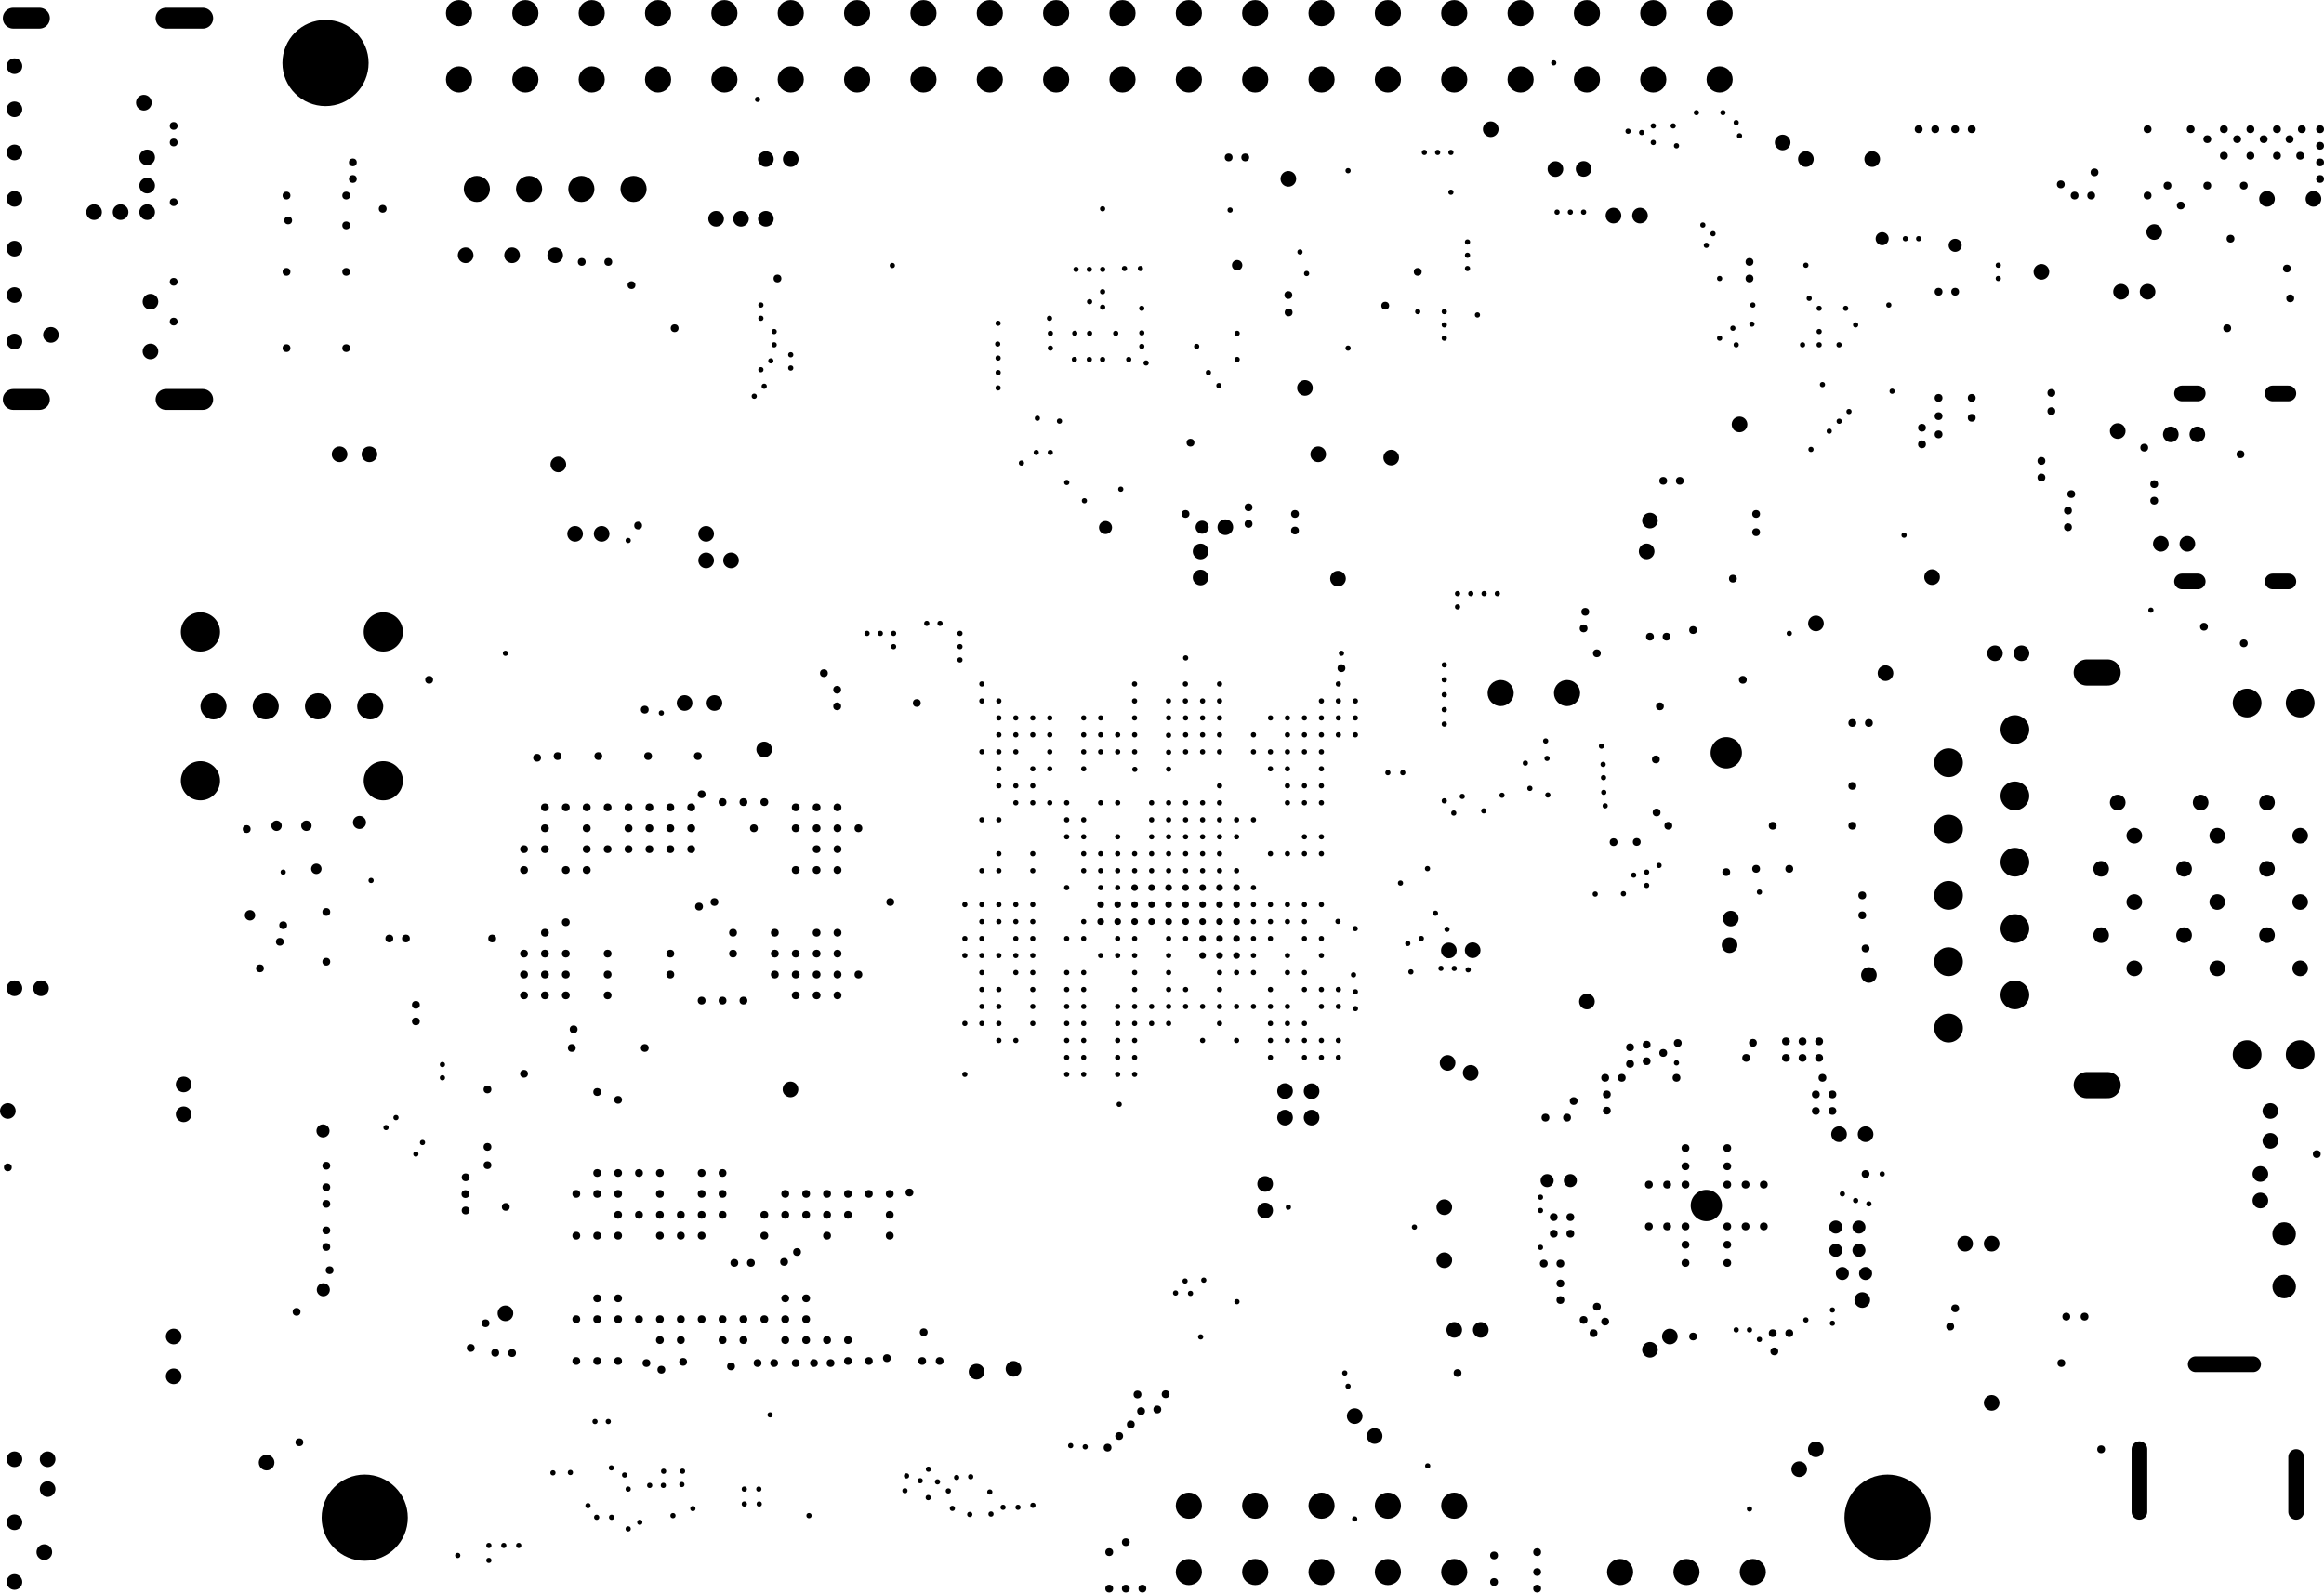 <svg version="1.1" xmlns="http://www.w3.org/2000/svg" xmlns:xlink="http://www.w3.org/1999/xlink" stroke-linecap="round" stroke-linejoin="round" stroke-width="0" fill-rule="evenodd" width="3.503in" height="2.401in" viewBox="3958.2 -3915.9 3502.7 2400.6" id="FZeey7u0Av0IDxLF-AeW"><defs><circle cx="0" cy="0" r="3.95" id="FZeey7u0Av0IDxLF-AeW_pad-1"/><circle cx="0" cy="0" r="5" id="FZeey7u0Av0IDxLF-AeW_pad-2"/><circle cx="0" cy="0" r="5.9" id="FZeey7u0Av0IDxLF-AeW_pad-3"/><circle cx="0" cy="0" r="7.85" id="FZeey7u0Av0IDxLF-AeW_pad-4"/><circle cx="0" cy="0" r="9.85" id="FZeey7u0Av0IDxLF-AeW_pad-5"/><circle cx="0" cy="0" r="11.8" id="FZeey7u0Av0IDxLF-AeW_pad-6"/><circle cx="0" cy="0" r="17.7" id="FZeey7u0Av0IDxLF-AeW_pad-8"/><circle cx="0" cy="0" r="19.7" id="FZeey7u0Av0IDxLF-AeW_pad-9"/><circle cx="0" cy="0" r="21.65" id="FZeey7u0Av0IDxLF-AeW_pad-10"/><circle cx="0" cy="0" r="23.6" id="FZeey7u0Av0IDxLF-AeW_pad-11"/><circle cx="0" cy="0" r="29.55" id="FZeey7u0Av0IDxLF-AeW_pad-12"/><circle cx="0" cy="0" r="64.95" id="FZeey7u0Av0IDxLF-AeW_pad-13"/></defs><g transform="translate(0,-5431.2) scale(1,-1)" fill="currentColor" stroke="currentColor"><use xlink:href="#FZeey7u0Av0IDxLF-AeW_pad-1" x="4385" y="-2830"/><use xlink:href="#FZeey7u0Av0IDxLF-AeW_pad-1" x="4517.5" y="-2842.5"/><use xlink:href="#FZeey7u0Av0IDxLF-AeW_pad-1" x="4540" y="-3215"/><use xlink:href="#FZeey7u0Av0IDxLF-AeW_pad-1" x="4555" y="-3200"/><use xlink:href="#FZeey7u0Av0IDxLF-AeW_pad-1" x="4585" y="-3255"/><use xlink:href="#FZeey7u0Av0IDxLF-AeW_pad-1" x="4595" y="-3237.5"/><use xlink:href="#FZeey7u0Av0IDxLF-AeW_pad-1" x="4625" y="-3120"/><use xlink:href="#FZeey7u0Av0IDxLF-AeW_pad-1" x="4625" y="-3140"/><use xlink:href="#FZeey7u0Av0IDxLF-AeW_pad-1" x="4648.1" y="-3860"/><use xlink:href="#FZeey7u0Av0IDxLF-AeW_pad-1" x="4695" y="-3845"/><use xlink:href="#FZeey7u0Av0IDxLF-AeW_pad-1" x="4695" y="-3867.5"/><use xlink:href="#FZeey7u0Av0IDxLF-AeW_pad-1" x="4717.5" y="-3845"/><use xlink:href="#FZeey7u0Av0IDxLF-AeW_pad-1" x="4720" y="-2500"/><use xlink:href="#FZeey7u0Av0IDxLF-AeW_pad-1" x="4740" y="-3845"/><use xlink:href="#FZeey7u0Av0IDxLF-AeW_pad-1" x="4791.6" y="-3735.5"/><use xlink:href="#FZeey7u0Av0IDxLF-AeW_pad-1" x="4817.9" y="-3735"/><use xlink:href="#FZeey7u0Av0IDxLF-AeW_pad-1" x="4844.4" y="-3785"/><use xlink:href="#FZeey7u0Av0IDxLF-AeW_pad-1" x="4855" y="-3658.1"/><use xlink:href="#FZeey7u0Av0IDxLF-AeW_pad-1" x="4857.5" y="-3802.5"/><use xlink:href="#FZeey7u0Av0IDxLF-AeW_pad-1" x="4875" y="-3658.1"/><use xlink:href="#FZeey7u0Av0IDxLF-AeW_pad-1" x="4879.6" y="-3728"/><use xlink:href="#FZeey7u0Av0IDxLF-AeW_pad-1" x="4880" y="-3802.5"/><use xlink:href="#FZeey7u0Av0IDxLF-AeW_pad-1" x="4899.6" y="-3738.8"/><use xlink:href="#FZeey7u0Av0IDxLF-AeW_pad-1" x="4905" y="-2330"/><use xlink:href="#FZeey7u0Av0IDxLF-AeW_pad-1" x="4905" y="-3760"/><use xlink:href="#FZeey7u0Av0IDxLF-AeW_pad-1" x="4905" y="-3820"/><use xlink:href="#FZeey7u0Av0IDxLF-AeW_pad-1" x="4922.5" y="-3810"/><use xlink:href="#FZeey7u0Av0IDxLF-AeW_pad-1" x="4937.4" y="-3754.4"/><use xlink:href="#FZeey7u0Av0IDxLF-AeW_pad-1" x="4955" y="-2590"/><use xlink:href="#FZeey7u0Av0IDxLF-AeW_pad-1" x="4958" y="-3754.4"/><use xlink:href="#FZeey7u0Av0IDxLF-AeW_pad-1" x="4958.4" y="-3733.1"/><use xlink:href="#FZeey7u0Av0IDxLF-AeW_pad-1" x="4972.5" y="-3800"/><use xlink:href="#FZeey7u0Av0IDxLF-AeW_pad-1" x="4985.9" y="-3753.1"/><use xlink:href="#FZeey7u0Av0IDxLF-AeW_pad-1" x="4986.9" y="-3733"/><use xlink:href="#FZeey7u0Av0IDxLF-AeW_pad-1" x="5002.5" y="-3789.4"/><use xlink:href="#FZeey7u0Av0IDxLF-AeW_pad-1" x="5080" y="-3782.5"/><use xlink:href="#FZeey7u0Av0IDxLF-AeW_pad-1" x="5080" y="-3760"/><use xlink:href="#FZeey7u0Av0IDxLF-AeW_pad-1" x="5095" y="-2112.5"/><use xlink:href="#FZeey7u0Av0IDxLF-AeW_pad-1" x="5100" y="-1665"/><use xlink:href="#FZeey7u0Av0IDxLF-AeW_pad-1" x="5101.9" y="-3760"/><use xlink:href="#FZeey7u0Av0IDxLF-AeW_pad-1" x="5102.5" y="-3782.5"/><use xlink:href="#FZeey7u0Av0IDxLF-AeW_pad-1" x="5105" y="-1975"/><use xlink:href="#FZeey7u0Av0IDxLF-AeW_pad-1" x="5105" y="-1995"/><use xlink:href="#FZeey7u0Av0IDxLF-AeW_pad-1" x="5105" y="-2072.5"/><use xlink:href="#FZeey7u0Av0IDxLF-AeW_pad-1" x="5110" y="-2097.5"/><use xlink:href="#FZeey7u0Av0IDxLF-AeW_pad-1" x="5118.9" y="-3648.1"/><use xlink:href="#FZeey7u0Av0IDxLF-AeW_pad-1" x="5120" y="-2059.2"/><use xlink:href="#FZeey7u0Av0IDxLF-AeW_pad-1" x="5125" y="-2015"/><use xlink:href="#FZeey7u0Av0IDxLF-AeW_pad-1" x="5125" y="-2035"/><use xlink:href="#FZeey7u0Av0IDxLF-AeW_pad-1" x="5150" y="-2050"/><use xlink:href="#FZeey7u0Av0IDxLF-AeW_pad-1" x="5150" y="-2070"/><use xlink:href="#FZeey7u0Av0IDxLF-AeW_pad-1" x="5177.5" y="-3800"/><use xlink:href="#FZeey7u0Av0IDxLF-AeW_pad-1" x="5265" y="-2470"/><use xlink:href="#FZeey7u0Av0IDxLF-AeW_pad-1" x="5285" y="-2470"/><use xlink:href="#FZeey7u0Av0IDxLF-AeW_pad-1" x="5303.1" y="-1915.4"/><use xlink:href="#FZeey7u0Av0IDxLF-AeW_pad-1" x="5305" y="-2470"/><use xlink:href="#FZeey7u0Av0IDxLF-AeW_pad-1" x="5305" y="-2490"/><use xlink:href="#FZeey7u0Av0IDxLF-AeW_pad-1" x="5322.1" y="-3762.5"/><use xlink:href="#FZeey7u0Av0IDxLF-AeW_pad-1" x="5324.5" y="-3740.1"/><use xlink:href="#FZeey7u0Av0IDxLF-AeW_pad-1" x="5345.1" y="-3747.4"/><use xlink:href="#FZeey7u0Av0IDxLF-AeW_pad-1" x="5355" y="-2455"/><use xlink:href="#FZeey7u0Av0IDxLF-AeW_pad-1" x="5357.2" y="-3772.8"/><use xlink:href="#FZeey7u0Av0IDxLF-AeW_pad-1" x="5357.5" y="-3730"/><use xlink:href="#FZeey7u0Av0IDxLF-AeW_pad-1" x="5371.2" y="-3749.1"/><use xlink:href="#FZeey7u0Av0IDxLF-AeW_pad-1" x="5375" y="-2455"/><use xlink:href="#FZeey7u0Av0IDxLF-AeW_pad-1" x="5387.5" y="-3762.8"/><use xlink:href="#FZeey7u0Av0IDxLF-AeW_pad-1" x="5393.6" y="-3789.1"/><use xlink:href="#FZeey7u0Av0IDxLF-AeW_pad-1" x="5400" y="-3742.5"/><use xlink:href="#FZeey7u0Av0IDxLF-AeW_pad-1" x="5405" y="-2470"/><use xlink:href="#FZeey7u0Av0IDxLF-AeW_pad-1" x="5405" y="-2490"/><use xlink:href="#FZeey7u0Av0IDxLF-AeW_pad-1" x="5405" y="-2510"/><use xlink:href="#FZeey7u0Av0IDxLF-AeW_pad-1" x="5412.4" y="-2878.9"/><use xlink:href="#FZeey7u0Av0IDxLF-AeW_pad-1" x="5412.4" y="-2930.1"/><use xlink:href="#FZeey7u0Av0IDxLF-AeW_pad-1" x="5412.4" y="-2955.7"/><use xlink:href="#FZeey7u0Av0IDxLF-AeW_pad-1" x="5412.4" y="-3058.1"/><use xlink:href="#FZeey7u0Av0IDxLF-AeW_pad-1" x="5412.4" y="-3134.8"/><use xlink:href="#FZeey7u0Av0IDxLF-AeW_pad-1" x="5419.8" y="-3798.2"/><use xlink:href="#FZeey7u0Av0IDxLF-AeW_pad-1" x="5421.2" y="-3741.4"/><use xlink:href="#FZeey7u0Av0IDxLF-AeW_pad-1" x="5438" y="-2546.3"/><use xlink:href="#FZeey7u0Av0IDxLF-AeW_pad-1" x="5438" y="-2571.9"/><use xlink:href="#FZeey7u0Av0IDxLF-AeW_pad-1" x="5438" y="-2751"/><use xlink:href="#FZeey7u0Av0IDxLF-AeW_pad-1" x="5438" y="-2827.8"/><use xlink:href="#FZeey7u0Av0IDxLF-AeW_pad-1" x="5438" y="-2878.9"/><use xlink:href="#FZeey7u0Av0IDxLF-AeW_pad-1" x="5438" y="-2904.5"/><use xlink:href="#FZeey7u0Av0IDxLF-AeW_pad-1" x="5438" y="-2930.1"/><use xlink:href="#FZeey7u0Av0IDxLF-AeW_pad-1" x="5438" y="-2955.7"/><use xlink:href="#FZeey7u0Av0IDxLF-AeW_pad-1" x="5438" y="-2981.3"/><use xlink:href="#FZeey7u0Av0IDxLF-AeW_pad-1" x="5438" y="-3006.9"/><use xlink:href="#FZeey7u0Av0IDxLF-AeW_pad-1" x="5438" y="-3032.5"/><use xlink:href="#FZeey7u0Av0IDxLF-AeW_pad-1" x="5438" y="-3058.1"/><use xlink:href="#FZeey7u0Av0IDxLF-AeW_pad-1" x="5438.1" y="-2648.5"/><use xlink:href="#FZeey7u0Av0IDxLF-AeW_pad-1" x="5450" y="-3764.4"/><use xlink:href="#FZeey7u0Av0IDxLF-AeW_pad-1" x="5451.8" y="-3797.6"/><use xlink:href="#FZeey7u0Av0IDxLF-AeW_pad-1" x="5461.9" y="-2033.8"/><use xlink:href="#FZeey7u0Av0IDxLF-AeW_pad-1" x="5462.5" y="-2002.5"/><use xlink:href="#FZeey7u0Av0IDxLF-AeW_pad-1" x="5462.5" y="-2055"/><use xlink:href="#FZeey7u0Av0IDxLF-AeW_pad-1" x="5462.5" y="-2100"/><use xlink:href="#FZeey7u0Av0IDxLF-AeW_pad-1" x="5462.6" y="-2076.8"/><use xlink:href="#FZeey7u0Av0IDxLF-AeW_pad-1" x="5463.6" y="-2571.9"/><use xlink:href="#FZeey7u0Av0IDxLF-AeW_pad-1" x="5463.6" y="-2597.4"/><use xlink:href="#FZeey7u0Av0IDxLF-AeW_pad-1" x="5463.6" y="-2623"/><use xlink:href="#FZeey7u0Av0IDxLF-AeW_pad-1" x="5463.6" y="-2648.6"/><use xlink:href="#FZeey7u0Av0IDxLF-AeW_pad-1" x="5463.6" y="-2674.2"/><use xlink:href="#FZeey7u0Av0IDxLF-AeW_pad-1" x="5463.6" y="-2699.8"/><use xlink:href="#FZeey7u0Av0IDxLF-AeW_pad-1" x="5463.6" y="-2751"/><use xlink:href="#FZeey7u0Av0IDxLF-AeW_pad-1" x="5463.6" y="-2802.2"/><use xlink:href="#FZeey7u0Av0IDxLF-AeW_pad-1" x="5463.6" y="-2827.8"/><use xlink:href="#FZeey7u0Av0IDxLF-AeW_pad-1" x="5463.6" y="-2878.9"/><use xlink:href="#FZeey7u0Av0IDxLF-AeW_pad-1" x="5463.6" y="-2904.5"/><use xlink:href="#FZeey7u0Av0IDxLF-AeW_pad-1" x="5463.6" y="-2955.7"/><use xlink:href="#FZeey7u0Av0IDxLF-AeW_pad-1" x="5463.6" y="-3006.9"/><use xlink:href="#FZeey7u0Av0IDxLF-AeW_pad-1" x="5463.6" y="-3032.5"/><use xlink:href="#FZeey7u0Av0IDxLF-AeW_pad-1" x="5463.6" y="-3058.1"/><use xlink:href="#FZeey7u0Av0IDxLF-AeW_pad-1" x="5463.6" y="-3083.7"/><use xlink:href="#FZeey7u0Av0IDxLF-AeW_pad-1" x="5470" y="-3787.5"/><use xlink:href="#FZeey7u0Av0IDxLF-AeW_pad-1" x="5489.2" y="-2597.4"/><use xlink:href="#FZeey7u0Av0IDxLF-AeW_pad-1" x="5489.2" y="-2623"/><use xlink:href="#FZeey7u0Av0IDxLF-AeW_pad-1" x="5489.2" y="-2648.6"/><use xlink:href="#FZeey7u0Av0IDxLF-AeW_pad-1" x="5489.2" y="-2699.8"/><use xlink:href="#FZeey7u0Av0IDxLF-AeW_pad-1" x="5489.2" y="-2725.4"/><use xlink:href="#FZeey7u0Av0IDxLF-AeW_pad-1" x="5489.2" y="-2878.9"/><use xlink:href="#FZeey7u0Av0IDxLF-AeW_pad-1" x="5489.2" y="-2904.5"/><use xlink:href="#FZeey7u0Av0IDxLF-AeW_pad-1" x="5489.2" y="-2930.1"/><use xlink:href="#FZeey7u0Av0IDxLF-AeW_pad-1" x="5489.2" y="-2955.7"/><use xlink:href="#FZeey7u0Av0IDxLF-AeW_pad-1" x="5489.2" y="-2981.3"/><use xlink:href="#FZeey7u0Av0IDxLF-AeW_pad-1" x="5489.2" y="-3083.7"/><use xlink:href="#FZeey7u0Av0IDxLF-AeW_pad-1" x="5492.5" y="-3787.5"/><use xlink:href="#FZeey7u0Av0IDxLF-AeW_pad-1" x="5497.7" y="-2213.2"/><use xlink:href="#FZeey7u0Av0IDxLF-AeW_pad-1" x="5514.8" y="-2597.4"/><use xlink:href="#FZeey7u0Av0IDxLF-AeW_pad-1" x="5514.8" y="-2623"/><use xlink:href="#FZeey7u0Av0IDxLF-AeW_pad-1" x="5514.8" y="-2674.2"/><use xlink:href="#FZeey7u0Av0IDxLF-AeW_pad-1" x="5514.8" y="-2699.8"/><use xlink:href="#FZeey7u0Av0IDxLF-AeW_pad-1" x="5514.8" y="-2725.4"/><use xlink:href="#FZeey7u0Av0IDxLF-AeW_pad-1" x="5514.8" y="-2802.2"/><use xlink:href="#FZeey7u0Av0IDxLF-AeW_pad-1" x="5514.8" y="-2827.8"/><use xlink:href="#FZeey7u0Av0IDxLF-AeW_pad-1" x="5514.8" y="-2878.9"/><use xlink:href="#FZeey7u0Av0IDxLF-AeW_pad-1" x="5514.8" y="-2904.5"/><use xlink:href="#FZeey7u0Av0IDxLF-AeW_pad-1" x="5514.8" y="-2930.1"/><use xlink:href="#FZeey7u0Av0IDxLF-AeW_pad-1" x="5514.8" y="-2955.7"/><use xlink:href="#FZeey7u0Av0IDxLF-AeW_pad-1" x="5514.8" y="-2981.3"/><use xlink:href="#FZeey7u0Av0IDxLF-AeW_pad-1" x="5514.8" y="-3006.9"/><use xlink:href="#FZeey7u0Av0IDxLF-AeW_pad-1" x="5514.8" y="-3032.5"/><use xlink:href="#FZeey7u0Av0IDxLF-AeW_pad-1" x="5514.8" y="-3058.1"/><use xlink:href="#FZeey7u0Av0IDxLF-AeW_pad-1" x="5515" y="-3784.5"/><use xlink:href="#FZeey7u0Av0IDxLF-AeW_pad-1" x="5520" y="-2197.3"/><use xlink:href="#FZeey7u0Av0IDxLF-AeW_pad-1" x="5521.7" y="-2145.7"/><use xlink:href="#FZeey7u0Av0IDxLF-AeW_pad-1" x="5540" y="-1995"/><use xlink:href="#FZeey7u0Av0IDxLF-AeW_pad-1" x="5540.4" y="-2597.4"/><use xlink:href="#FZeey7u0Av0IDxLF-AeW_pad-1" x="5540.4" y="-2623"/><use xlink:href="#FZeey7u0Av0IDxLF-AeW_pad-1" x="5540.4" y="-2648.6"/><use xlink:href="#FZeey7u0Av0IDxLF-AeW_pad-1" x="5540.4" y="-2674.2"/><use xlink:href="#FZeey7u0Av0IDxLF-AeW_pad-1" x="5540.4" y="-2725.4"/><use xlink:href="#FZeey7u0Av0IDxLF-AeW_pad-1" x="5541.2" y="-2197.3"/><use xlink:href="#FZeey7u0Av0IDxLF-AeW_pad-1" x="5541.3" y="-2017.7"/><use xlink:href="#FZeey7u0Av0IDxLF-AeW_pad-1" x="5541.3" y="-2040"/><use xlink:href="#FZeey7u0Av0IDxLF-AeW_pad-1" x="5555" y="-2150"/><use xlink:href="#FZeey7u0Av0IDxLF-AeW_pad-1" x="5565.9" y="-2725.4"/><use xlink:href="#FZeey7u0Av0IDxLF-AeW_pad-1" x="5565.9" y="-2751"/><use xlink:href="#FZeey7u0Av0IDxLF-AeW_pad-1" x="5565.9" y="-2776.6"/><use xlink:href="#FZeey7u0Av0IDxLF-AeW_pad-1" x="5565.9" y="-2853.3"/><use xlink:href="#FZeey7u0Av0IDxLF-AeW_pad-1" x="5565.9" y="-2930.1"/><use xlink:href="#FZeey7u0Av0IDxLF-AeW_pad-1" x="5565.9" y="-2981.3"/><use xlink:href="#FZeey7u0Av0IDxLF-AeW_pad-1" x="5565.9" y="-3006.9"/><use xlink:href="#FZeey7u0Av0IDxLF-AeW_pad-1" x="5565.9" y="-3032.5"/><use xlink:href="#FZeey7u0Av0IDxLF-AeW_pad-1" x="5565.9" y="-3058.1"/><use xlink:href="#FZeey7u0Av0IDxLF-AeW_pad-1" x="5565.9" y="-3083.7"/><use xlink:href="#FZeey7u0Av0IDxLF-AeW_pad-1" x="5565.9" y="-3109.3"/><use xlink:href="#FZeey7u0Av0IDxLF-AeW_pad-1" x="5565.9" y="-3134.8"/><use xlink:href="#FZeey7u0Av0IDxLF-AeW_pad-1" x="5566" y="-2242.5"/><use xlink:href="#FZeey7u0Av0IDxLF-AeW_pad-1" x="5571.9" y="-3694.5"/><use xlink:href="#FZeey7u0Av0IDxLF-AeW_pad-1" x="5577.5" y="-2057.1"/><use xlink:href="#FZeey7u0Av0IDxLF-AeW_pad-1" x="5578.1" y="-2017.6"/><use xlink:href="#FZeey7u0Av0IDxLF-AeW_pad-1" x="5580" y="-1921.3"/><use xlink:href="#FZeey7u0Av0IDxLF-AeW_pad-1" x="5591.5" y="-2597.4"/><use xlink:href="#FZeey7u0Av0IDxLF-AeW_pad-1" x="5591.5" y="-2623"/><use xlink:href="#FZeey7u0Av0IDxLF-AeW_pad-1" x="5591.5" y="-2648.6"/><use xlink:href="#FZeey7u0Av0IDxLF-AeW_pad-1" x="5591.5" y="-2674.2"/><use xlink:href="#FZeey7u0Av0IDxLF-AeW_pad-1" x="5591.5" y="-2751"/><use xlink:href="#FZeey7u0Av0IDxLF-AeW_pad-1" x="5591.5" y="-2776.6"/><use xlink:href="#FZeey7u0Av0IDxLF-AeW_pad-1" x="5591.5" y="-2802.2"/><use xlink:href="#FZeey7u0Av0IDxLF-AeW_pad-1" x="5591.5" y="-2827.8"/><use xlink:href="#FZeey7u0Av0IDxLF-AeW_pad-1" x="5591.5" y="-2904.5"/><use xlink:href="#FZeey7u0Av0IDxLF-AeW_pad-1" x="5591.5" y="-2930.1"/><use xlink:href="#FZeey7u0Av0IDxLF-AeW_pad-1" x="5591.5" y="-2981.3"/><use xlink:href="#FZeey7u0Av0IDxLF-AeW_pad-1" x="5591.5" y="-3006.9"/><use xlink:href="#FZeey7u0Av0IDxLF-AeW_pad-1" x="5591.5" y="-3032.5"/><use xlink:href="#FZeey7u0Av0IDxLF-AeW_pad-1" x="5591.5" y="-3058.1"/><use xlink:href="#FZeey7u0Av0IDxLF-AeW_pad-1" x="5591.5" y="-3083.7"/><use xlink:href="#FZeey7u0Av0IDxLF-AeW_pad-1" x="5591.5" y="-3109.3"/><use xlink:href="#FZeey7u0Av0IDxLF-AeW_pad-1" x="5591.5" y="-3134.8"/><use xlink:href="#FZeey7u0Av0IDxLF-AeW_pad-1" x="5592.6" y="-2270.1"/><use xlink:href="#FZeey7u0Av0IDxLF-AeW_pad-1" x="5593.8" y="-3696.3"/><use xlink:href="#FZeey7u0Av0IDxLF-AeW_pad-1" x="5600" y="-1921.3"/><use xlink:href="#FZeey7u0Av0IDxLF-AeW_pad-1" x="5600" y="-2057.1"/><use xlink:href="#FZeey7u0Av0IDxLF-AeW_pad-1" x="5600.4" y="-1970"/><use xlink:href="#FZeey7u0Av0IDxLF-AeW_pad-1" x="5600.4" y="-2017.7"/><use xlink:href="#FZeey7u0Av0IDxLF-AeW_pad-1" x="5617.1" y="-2597.4"/><use xlink:href="#FZeey7u0Av0IDxLF-AeW_pad-1" x="5617.1" y="-2623"/><use xlink:href="#FZeey7u0Av0IDxLF-AeW_pad-1" x="5617.1" y="-2648.6"/><use xlink:href="#FZeey7u0Av0IDxLF-AeW_pad-1" x="5617.1" y="-2725.4"/><use xlink:href="#FZeey7u0Av0IDxLF-AeW_pad-1" x="5617.1" y="-2802.2"/><use xlink:href="#FZeey7u0Av0IDxLF-AeW_pad-1" x="5617.1" y="-2827.8"/><use xlink:href="#FZeey7u0Av0IDxLF-AeW_pad-1" x="5617.1" y="-2853.3"/><use xlink:href="#FZeey7u0Av0IDxLF-AeW_pad-1" x="5617.1" y="-2955.7"/><use xlink:href="#FZeey7u0Av0IDxLF-AeW_pad-1" x="5620" y="-1830"/><use xlink:href="#FZeey7u0Av0IDxLF-AeW_pad-1" x="5620" y="-1955"/><use xlink:href="#FZeey7u0Av0IDxLF-AeW_pad-1" x="5620" y="-2057.1"/><use xlink:href="#FZeey7u0Av0IDxLF-AeW_pad-1" x="5620.1" y="-1921.3"/><use xlink:href="#FZeey7u0Av0IDxLF-AeW_pad-1" x="5620.1" y="-1978.3"/><use xlink:href="#FZeey7u0Av0IDxLF-AeW_pad-1" x="5639.8" y="-2017.7"/><use xlink:href="#FZeey7u0Av0IDxLF-AeW_pad-1" x="5642.7" y="-2623"/><use xlink:href="#FZeey7u0Av0IDxLF-AeW_pad-1" x="5642.7" y="-2648.6"/><use xlink:href="#FZeey7u0Av0IDxLF-AeW_pad-1" x="5642.7" y="-2725.4"/><use xlink:href="#FZeey7u0Av0IDxLF-AeW_pad-1" x="5642.7" y="-2776.6"/><use xlink:href="#FZeey7u0Av0IDxLF-AeW_pad-1" x="5642.7" y="-2802.2"/><use xlink:href="#FZeey7u0Av0IDxLF-AeW_pad-1" x="5642.7" y="-2827.8"/><use xlink:href="#FZeey7u0Av0IDxLF-AeW_pad-1" x="5642.7" y="-2853.3"/><use xlink:href="#FZeey7u0Av0IDxLF-AeW_pad-1" x="5642.7" y="-2930.1"/><use xlink:href="#FZeey7u0Av0IDxLF-AeW_pad-1" x="5642.7" y="-2955.7"/><use xlink:href="#FZeey7u0Av0IDxLF-AeW_pad-1" x="5642.7" y="-3032.5"/><use xlink:href="#FZeey7u0Av0IDxLF-AeW_pad-1" x="5642.7" y="-3058.1"/><use xlink:href="#FZeey7u0Av0IDxLF-AeW_pad-1" x="5642.7" y="-3083.7"/><use xlink:href="#FZeey7u0Av0IDxLF-AeW_pad-1" x="5642.7" y="-3109.3"/><use xlink:href="#FZeey7u0Av0IDxLF-AeW_pad-1" x="5642.7" y="-3134.8"/><use xlink:href="#FZeey7u0Av0IDxLF-AeW_pad-1" x="5645" y="-3180"/><use xlink:href="#FZeey7u0Av0IDxLF-AeW_pad-1" x="5647.4" y="-2252.6"/><use xlink:href="#FZeey7u0Av0IDxLF-AeW_pad-1" x="5653" y="-1920"/><use xlink:href="#FZeey7u0Av0IDxLF-AeW_pad-1" x="5659.4" y="-2057.1"/><use xlink:href="#FZeey7u0Av0IDxLF-AeW_pad-1" x="5668.2" y="-2546.3"/><use xlink:href="#FZeey7u0Av0IDxLF-AeW_pad-1" x="5668.2" y="-2571.9"/><use xlink:href="#FZeey7u0Av0IDxLF-AeW_pad-1" x="5668.2" y="-2597.4"/><use xlink:href="#FZeey7u0Av0IDxLF-AeW_pad-1" x="5668.3" y="-2623"/><use xlink:href="#FZeey7u0Av0IDxLF-AeW_pad-1" x="5668.3" y="-2648.6"/><use xlink:href="#FZeey7u0Av0IDxLF-AeW_pad-1" x="5668.3" y="-2802.2"/><use xlink:href="#FZeey7u0Av0IDxLF-AeW_pad-1" x="5668.3" y="-2827.8"/><use xlink:href="#FZeey7u0Av0IDxLF-AeW_pad-1" x="5668.3" y="-2930.1"/><use xlink:href="#FZeey7u0Av0IDxLF-AeW_pad-1" x="5668.3" y="-2955.7"/><use xlink:href="#FZeey7u0Av0IDxLF-AeW_pad-1" x="5668.3" y="-2981.3"/><use xlink:href="#FZeey7u0Av0IDxLF-AeW_pad-1" x="5668.3" y="-3006.9"/><use xlink:href="#FZeey7u0Av0IDxLF-AeW_pad-1" x="5668.3" y="-3032.5"/><use xlink:href="#FZeey7u0Av0IDxLF-AeW_pad-1" x="5668.3" y="-3058.1"/><use xlink:href="#FZeey7u0Av0IDxLF-AeW_pad-1" x="5668.3" y="-3083.7"/><use xlink:href="#FZeey7u0Av0IDxLF-AeW_pad-1" x="5668.3" y="-3109.3"/><use xlink:href="#FZeey7u0Av0IDxLF-AeW_pad-1" x="5668.3" y="-3134.8"/><use xlink:href="#FZeey7u0Av0IDxLF-AeW_pad-1" x="5668.6" y="-2675"/><use xlink:href="#FZeey7u0Av0IDxLF-AeW_pad-1" x="5677" y="-1920"/><use xlink:href="#FZeey7u0Av0IDxLF-AeW_pad-1" x="5679" y="-1980"/><use xlink:href="#FZeey7u0Av0IDxLF-AeW_pad-1" x="5679.1" y="-2017"/><use xlink:href="#FZeey7u0Av0IDxLF-AeW_pad-1" x="5679.1" y="-2037.4"/><use xlink:href="#FZeey7u0Av0IDxLF-AeW_pad-1" x="5685.6" y="-2062.4"/><use xlink:href="#FZeey7u0Av0IDxLF-AeW_pad-1" x="5693.9" y="-2725.4"/><use xlink:href="#FZeey7u0Av0IDxLF-AeW_pad-1" x="5693.9" y="-2751"/><use xlink:href="#FZeey7u0Av0IDxLF-AeW_pad-1" x="5693.9" y="-2776.6"/><use xlink:href="#FZeey7u0Av0IDxLF-AeW_pad-1" x="5693.9" y="-2802.2"/><use xlink:href="#FZeey7u0Av0IDxLF-AeW_pad-1" x="5693.9" y="-2827.8"/><use xlink:href="#FZeey7u0Av0IDxLF-AeW_pad-1" x="5693.9" y="-3032.5"/><use xlink:href="#FZeey7u0Av0IDxLF-AeW_pad-1" x="5693.9" y="-3058.1"/><use xlink:href="#FZeey7u0Av0IDxLF-AeW_pad-1" x="5719.3" y="-2571.8"/><use xlink:href="#FZeey7u0Av0IDxLF-AeW_pad-1" x="5719.4" y="-2623.7"/><use xlink:href="#FZeey7u0Av0IDxLF-AeW_pad-1" x="5719.5" y="-2597.3"/><use xlink:href="#FZeey7u0Av0IDxLF-AeW_pad-1" x="5719.5" y="-2649.2"/><use xlink:href="#FZeey7u0Av0IDxLF-AeW_pad-1" x="5719.5" y="-2674.7"/><use xlink:href="#FZeey7u0Av0IDxLF-AeW_pad-1" x="5719.5" y="-2725.4"/><use xlink:href="#FZeey7u0Av0IDxLF-AeW_pad-1" x="5719.5" y="-2751"/><use xlink:href="#FZeey7u0Av0IDxLF-AeW_pad-1" x="5719.5" y="-2776.6"/><use xlink:href="#FZeey7u0Av0IDxLF-AeW_pad-1" x="5719.5" y="-2802.2"/><use xlink:href="#FZeey7u0Av0IDxLF-AeW_pad-1" x="5719.5" y="-2827.8"/><use xlink:href="#FZeey7u0Av0IDxLF-AeW_pad-1" x="5719.5" y="-2930.1"/><use xlink:href="#FZeey7u0Av0IDxLF-AeW_pad-1" x="5719.5" y="-2955.7"/><use xlink:href="#FZeey7u0Av0IDxLF-AeW_pad-1" x="5719.5" y="-2981.3"/><use xlink:href="#FZeey7u0Av0IDxLF-AeW_pad-1" x="5719.5" y="-3006.9"/><use xlink:href="#FZeey7u0Av0IDxLF-AeW_pad-1" x="5719.5" y="-3032.5"/><use xlink:href="#FZeey7u0Av0IDxLF-AeW_pad-1" x="5719.5" y="-3058.1"/><use xlink:href="#FZeey7u0Av0IDxLF-AeW_pad-1" x="5730" y="-3464.4"/><use xlink:href="#FZeey7u0Av0IDxLF-AeW_pad-1" x="5744.3" y="-3446.3"/><use xlink:href="#FZeey7u0Av0IDxLF-AeW_pad-1" x="5744.8" y="-2546.3"/><use xlink:href="#FZeey7u0Av0IDxLF-AeW_pad-1" x="5744.8" y="-2571.9"/><use xlink:href="#FZeey7u0Av0IDxLF-AeW_pad-1" x="5745.1" y="-2597.4"/><use xlink:href="#FZeey7u0Av0IDxLF-AeW_pad-1" x="5745.1" y="-2623"/><use xlink:href="#FZeey7u0Av0IDxLF-AeW_pad-1" x="5745.1" y="-2648.6"/><use xlink:href="#FZeey7u0Av0IDxLF-AeW_pad-1" x="5745.1" y="-2725.4"/><use xlink:href="#FZeey7u0Av0IDxLF-AeW_pad-1" x="5745.1" y="-2751"/><use xlink:href="#FZeey7u0Av0IDxLF-AeW_pad-1" x="5745.1" y="-2776.6"/><use xlink:href="#FZeey7u0Av0IDxLF-AeW_pad-1" x="5745.1" y="-2802.2"/><use xlink:href="#FZeey7u0Av0IDxLF-AeW_pad-1" x="5745.1" y="-2827.8"/><use xlink:href="#FZeey7u0Av0IDxLF-AeW_pad-1" x="5745.1" y="-2930.1"/><use xlink:href="#FZeey7u0Av0IDxLF-AeW_pad-1" x="5745.1" y="-3006.9"/><use xlink:href="#FZeey7u0Av0IDxLF-AeW_pad-1" x="5745.1" y="-3032.5"/><use xlink:href="#FZeey7u0Av0IDxLF-AeW_pad-1" x="5745.2" y="-2507"/><use xlink:href="#FZeey7u0Av0IDxLF-AeW_pad-1" x="5752.5" y="-3465"/><use xlink:href="#FZeey7u0Av0IDxLF-AeW_pad-1" x="5761.8" y="-2037.4"/><use xlink:href="#FZeey7u0Av0IDxLF-AeW_pad-1" x="5767.8" y="-3530.6"/><use xlink:href="#FZeey7u0Av0IDxLF-AeW_pad-1" x="5770.7" y="-2571.9"/><use xlink:href="#FZeey7u0Av0IDxLF-AeW_pad-1" x="5770.7" y="-2597.4"/><use xlink:href="#FZeey7u0Av0IDxLF-AeW_pad-1" x="5770.7" y="-2623"/><use xlink:href="#FZeey7u0Av0IDxLF-AeW_pad-1" x="5770.7" y="-2648.6"/><use xlink:href="#FZeey7u0Av0IDxLF-AeW_pad-1" x="5770.7" y="-2725.4"/><use xlink:href="#FZeey7u0Av0IDxLF-AeW_pad-1" x="5770.7" y="-2751"/><use xlink:href="#FZeey7u0Av0IDxLF-AeW_pad-1" x="5770.7" y="-2776.6"/><use xlink:href="#FZeey7u0Av0IDxLF-AeW_pad-1" x="5770.7" y="-2802.2"/><use xlink:href="#FZeey7u0Av0IDxLF-AeW_pad-1" x="5770.7" y="-2827.8"/><use xlink:href="#FZeey7u0Av0IDxLF-AeW_pad-1" x="5770.7" y="-3032.5"/><use xlink:href="#FZeey7u0Av0IDxLF-AeW_pad-1" x="5770.7" y="-3083.7"/><use xlink:href="#FZeey7u0Av0IDxLF-AeW_pad-1" x="5772.5" y="-3445"/><use xlink:href="#FZeey7u0Av0IDxLF-AeW_pad-1" x="5779.5" y="-2076.8"/><use xlink:href="#FZeey7u0Av0IDxLF-AeW_pad-1" x="5795.3" y="-2096.5"/><use xlink:href="#FZeey7u0Av0IDxLF-AeW_pad-1" x="5796.3" y="-2546.3"/><use xlink:href="#FZeey7u0Av0IDxLF-AeW_pad-1" x="5796.3" y="-2571.9"/><use xlink:href="#FZeey7u0Av0IDxLF-AeW_pad-1" x="5796.3" y="-2597.4"/><use xlink:href="#FZeey7u0Av0IDxLF-AeW_pad-1" x="5796.3" y="-2623"/><use xlink:href="#FZeey7u0Av0IDxLF-AeW_pad-1" x="5796.3" y="-2648.6"/><use xlink:href="#FZeey7u0Av0IDxLF-AeW_pad-1" x="5796.3" y="-2699.8"/><use xlink:href="#FZeey7u0Av0IDxLF-AeW_pad-1" x="5796.3" y="-2725.4"/><use xlink:href="#FZeey7u0Av0IDxLF-AeW_pad-1" x="5796.3" y="-2751"/><use xlink:href="#FZeey7u0Av0IDxLF-AeW_pad-1" x="5796.3" y="-2776.6"/><use xlink:href="#FZeey7u0Av0IDxLF-AeW_pad-1" x="5796.3" y="-2802.2"/><use xlink:href="#FZeey7u0Av0IDxLF-AeW_pad-1" x="5796.3" y="-2827.8"/><use xlink:href="#FZeey7u0Av0IDxLF-AeW_pad-1" x="5796.3" y="-2981.3"/><use xlink:href="#FZeey7u0Av0IDxLF-AeW_pad-1" x="5796.3" y="-3006.9"/><use xlink:href="#FZeey7u0Av0IDxLF-AeW_pad-1" x="5796.3" y="-3032.5"/><use xlink:href="#FZeey7u0Av0IDxLF-AeW_pad-1" x="5796.3" y="-3058.1"/><use xlink:href="#FZeey7u0Av0IDxLF-AeW_pad-1" x="5812.2" y="-1831.9"/><use xlink:href="#FZeey7u0Av0IDxLF-AeW_pad-1" x="5821.9" y="-2751"/><use xlink:href="#FZeey7u0Av0IDxLF-AeW_pad-1" x="5821.9" y="-2776.6"/><use xlink:href="#FZeey7u0Av0IDxLF-AeW_pad-1" x="5821.9" y="-2827.8"/><use xlink:href="#FZeey7u0Av0IDxLF-AeW_pad-1" x="5821.9" y="-2981.3"/><use xlink:href="#FZeey7u0Av0IDxLF-AeW_pad-1" x="5821.9" y="-3032.5"/><use xlink:href="#FZeey7u0Av0IDxLF-AeW_pad-1" x="5821.9" y="-3083.7"/><use xlink:href="#FZeey7u0Av0IDxLF-AeW_pad-1" x="5822.5" y="-3477.5"/><use xlink:href="#FZeey7u0Av0IDxLF-AeW_pad-1" x="5822.8" y="-2017.7"/><use xlink:href="#FZeey7u0Av0IDxLF-AeW_pad-1" x="5822.8" y="-2057.1"/><use xlink:href="#FZeey7u0Av0IDxLF-AeW_pad-1" x="5847.4" y="-2623"/><use xlink:href="#FZeey7u0Av0IDxLF-AeW_pad-1" x="5847.4" y="-2648.6"/><use xlink:href="#FZeey7u0Av0IDxLF-AeW_pad-1" x="5847.4" y="-2751"/><use xlink:href="#FZeey7u0Av0IDxLF-AeW_pad-1" x="5847.4" y="-2853.3"/><use xlink:href="#FZeey7u0Av0IDxLF-AeW_pad-1" x="5847.4" y="-2878.9"/><use xlink:href="#FZeey7u0Av0IDxLF-AeW_pad-1" x="5847.4" y="-2904.5"/><use xlink:href="#FZeey7u0Av0IDxLF-AeW_pad-1" x="5847.4" y="-2930.1"/><use xlink:href="#FZeey7u0Av0IDxLF-AeW_pad-1" x="5847.4" y="-2955.7"/><use xlink:href="#FZeey7u0Av0IDxLF-AeW_pad-1" x="5847.4" y="-2981.3"/><use xlink:href="#FZeey7u0Av0IDxLF-AeW_pad-1" x="5847.4" y="-3032.5"/><use xlink:href="#FZeey7u0Av0IDxLF-AeW_pad-1" x="5873" y="-2648.6"/><use xlink:href="#FZeey7u0Av0IDxLF-AeW_pad-1" x="5873" y="-2674.2"/><use xlink:href="#FZeey7u0Av0IDxLF-AeW_pad-1" x="5873" y="-2802.2"/><use xlink:href="#FZeey7u0Av0IDxLF-AeW_pad-1" x="5873" y="-2878.9"/><use xlink:href="#FZeey7u0Av0IDxLF-AeW_pad-1" x="5873" y="-2904.5"/><use xlink:href="#FZeey7u0Av0IDxLF-AeW_pad-1" x="5873" y="-2930.1"/><use xlink:href="#FZeey7u0Av0IDxLF-AeW_pad-1" x="5873" y="-3006.9"/><use xlink:href="#FZeey7u0Av0IDxLF-AeW_pad-1" x="5873" y="-3032.5"/><use xlink:href="#FZeey7u0Av0IDxLF-AeW_pad-1" x="5873" y="-3058.1"/><use xlink:href="#FZeey7u0Av0IDxLF-AeW_pad-1" x="5873" y="-3083.7"/><use xlink:href="#FZeey7u0Av0IDxLF-AeW_pad-1" x="5873" y="-3109.3"/><use xlink:href="#FZeey7u0Av0IDxLF-AeW_pad-1" x="5873.1" y="-2597.4"/><use xlink:href="#FZeey7u0Av0IDxLF-AeW_pad-1" x="5898.6" y="-2597.4"/><use xlink:href="#FZeey7u0Av0IDxLF-AeW_pad-1" x="5898.6" y="-2623"/><use xlink:href="#FZeey7u0Av0IDxLF-AeW_pad-1" x="5898.6" y="-2648.6"/><use xlink:href="#FZeey7u0Av0IDxLF-AeW_pad-1" x="5898.6" y="-2674.2"/><use xlink:href="#FZeey7u0Av0IDxLF-AeW_pad-1" x="5898.6" y="-2699.8"/><use xlink:href="#FZeey7u0Av0IDxLF-AeW_pad-1" x="5898.6" y="-2725.4"/><use xlink:href="#FZeey7u0Av0IDxLF-AeW_pad-1" x="5898.6" y="-2802.2"/><use xlink:href="#FZeey7u0Av0IDxLF-AeW_pad-1" x="5898.6" y="-2878.9"/><use xlink:href="#FZeey7u0Av0IDxLF-AeW_pad-1" x="5898.6" y="-2904.5"/><use xlink:href="#FZeey7u0Av0IDxLF-AeW_pad-1" x="5898.6" y="-2955.7"/><use xlink:href="#FZeey7u0Av0IDxLF-AeW_pad-1" x="5898.6" y="-2981.3"/><use xlink:href="#FZeey7u0Av0IDxLF-AeW_pad-1" x="5898.6" y="-3032.5"/><use xlink:href="#FZeey7u0Av0IDxLF-AeW_pad-1" x="5898.6" y="-3058.1"/><use xlink:href="#FZeey7u0Av0IDxLF-AeW_pad-1" x="5898.6" y="-3083.7"/><use xlink:href="#FZeey7u0Av0IDxLF-AeW_pad-1" x="5900" y="-3335"/><use xlink:href="#FZeey7u0Av0IDxLF-AeW_pad-1" x="5917.5" y="-1895"/><use xlink:href="#FZeey7u0Av0IDxLF-AeW_pad-1" x="5924.2" y="-2597.4"/><use xlink:href="#FZeey7u0Av0IDxLF-AeW_pad-1" x="5924.2" y="-2623"/><use xlink:href="#FZeey7u0Av0IDxLF-AeW_pad-1" x="5924.2" y="-2648.6"/><use xlink:href="#FZeey7u0Av0IDxLF-AeW_pad-1" x="5924.2" y="-2699.8"/><use xlink:href="#FZeey7u0Av0IDxLF-AeW_pad-1" x="5924.2" y="-2725.4"/><use xlink:href="#FZeey7u0Av0IDxLF-AeW_pad-1" x="5924.2" y="-2776.6"/><use xlink:href="#FZeey7u0Av0IDxLF-AeW_pad-1" x="5924.2" y="-2802.2"/><use xlink:href="#FZeey7u0Av0IDxLF-AeW_pad-1" x="5924.2" y="-2878.9"/><use xlink:href="#FZeey7u0Av0IDxLF-AeW_pad-1" x="5924.2" y="-2904.5"/><use xlink:href="#FZeey7u0Av0IDxLF-AeW_pad-1" x="5924.2" y="-2930.1"/><use xlink:href="#FZeey7u0Av0IDxLF-AeW_pad-1" x="5924.2" y="-2981.3"/><use xlink:href="#FZeey7u0Av0IDxLF-AeW_pad-1" x="5924.2" y="-3006.9"/><use xlink:href="#FZeey7u0Av0IDxLF-AeW_pad-1" x="5924.2" y="-3058.1"/><use xlink:href="#FZeey7u0Av0IDxLF-AeW_pad-1" x="5924.2" y="-3083.7"/><use xlink:href="#FZeey7u0Av0IDxLF-AeW_pad-1" x="5924.2" y="-3109.3"/><use xlink:href="#FZeey7u0Av0IDxLF-AeW_pad-1" x="5927.5" y="-1927.5"/><use xlink:href="#FZeey7u0Av0IDxLF-AeW_pad-1" x="5949.8" y="-2571.9"/><use xlink:href="#FZeey7u0Av0IDxLF-AeW_pad-1" x="5949.8" y="-2597.4"/><use xlink:href="#FZeey7u0Av0IDxLF-AeW_pad-1" x="5949.8" y="-2623"/><use xlink:href="#FZeey7u0Av0IDxLF-AeW_pad-1" x="5949.8" y="-2648.6"/><use xlink:href="#FZeey7u0Av0IDxLF-AeW_pad-1" x="5949.8" y="-2674.2"/><use xlink:href="#FZeey7u0Av0IDxLF-AeW_pad-1" x="5949.8" y="-2699.8"/><use xlink:href="#FZeey7u0Av0IDxLF-AeW_pad-1" x="5949.8" y="-2725.4"/><use xlink:href="#FZeey7u0Av0IDxLF-AeW_pad-1" x="5949.8" y="-2776.6"/><use xlink:href="#FZeey7u0Av0IDxLF-AeW_pad-1" x="5949.8" y="-2802.2"/><use xlink:href="#FZeey7u0Av0IDxLF-AeW_pad-1" x="5949.8" y="-2878.9"/><use xlink:href="#FZeey7u0Av0IDxLF-AeW_pad-1" x="5949.8" y="-2930.1"/><use xlink:href="#FZeey7u0Av0IDxLF-AeW_pad-1" x="5949.8" y="-2955.7"/><use xlink:href="#FZeey7u0Av0IDxLF-AeW_pad-1" x="5949.8" y="-3006.9"/><use xlink:href="#FZeey7u0Av0IDxLF-AeW_pad-1" x="5949.8" y="-3032.5"/><use xlink:href="#FZeey7u0Av0IDxLF-AeW_pad-1" x="5949.8" y="-3083.7"/><use xlink:href="#FZeey7u0Av0IDxLF-AeW_pad-1" x="5949.8" y="-3109.3"/><use xlink:href="#FZeey7u0Av0IDxLF-AeW_pad-1" x="5974.8" y="-2904.2"/><use xlink:href="#FZeey7u0Av0IDxLF-AeW_pad-1" x="5975.4" y="-2546.3"/><use xlink:href="#FZeey7u0Av0IDxLF-AeW_pad-1" x="5975.4" y="-2571.9"/><use xlink:href="#FZeey7u0Av0IDxLF-AeW_pad-1" x="5975.4" y="-2597.4"/><use xlink:href="#FZeey7u0Av0IDxLF-AeW_pad-1" x="5975.4" y="-2623"/><use xlink:href="#FZeey7u0Av0IDxLF-AeW_pad-1" x="5975.4" y="-3006.9"/><use xlink:href="#FZeey7u0Av0IDxLF-AeW_pad-1" x="5975.4" y="-3032.5"/><use xlink:href="#FZeey7u0Av0IDxLF-AeW_pad-1" x="5975.4" y="-3083.7"/><use xlink:href="#FZeey7u0Av0IDxLF-AeW_pad-1" x="5975.4" y="-3109.3"/><use xlink:href="#FZeey7u0Av0IDxLF-AeW_pad-1" x="5980" y="-2500"/><use xlink:href="#FZeey7u0Av0IDxLF-AeW_pad-1" x="5985" y="-3585"/><use xlink:href="#FZeey7u0Av0IDxLF-AeW_pad-1" x="5990" y="-1772.5"/><use xlink:href="#FZeey7u0Av0IDxLF-AeW_pad-1" x="5990" y="-2040"/><use xlink:href="#FZeey7u0Av0IDxLF-AeW_pad-1" x="5990" y="-3605"/><use xlink:href="#FZeey7u0Av0IDxLF-AeW_pad-1" x="5998.2" y="-2984.8"/><use xlink:href="#FZeey7u0Av0IDxLF-AeW_pad-1" x="6000" y="-3805"/><use xlink:href="#FZeey7u0Av0IDxLF-AeW_pad-1" x="6000.8" y="-2915.1"/><use xlink:href="#FZeey7u0Av0IDxLF-AeW_pad-1" x="6001" y="-2571.9"/><use xlink:href="#FZeey7u0Av0IDxLF-AeW_pad-1" x="6001" y="-2597.4"/><use xlink:href="#FZeey7u0Av0IDxLF-AeW_pad-1" x="6001" y="-2623"/><use xlink:href="#FZeey7u0Av0IDxLF-AeW_pad-1" x="6001" y="-3010.3"/><use xlink:href="#FZeey7u0Av0IDxLF-AeW_pad-1" x="6001.1" y="-3035.7"/><use xlink:href="#FZeey7u0Av0IDxLF-AeW_pad-1" x="6050" y="-2680"/><use xlink:href="#FZeey7u0Av0IDxLF-AeW_pad-1" x="6069" y="-2846.4"/><use xlink:href="#FZeey7u0Av0IDxLF-AeW_pad-1" x="6072.5" y="-2680"/><use xlink:href="#FZeey7u0Av0IDxLF-AeW_pad-1" x="6080" y="-2937.5"/><use xlink:href="#FZeey7u0Av0IDxLF-AeW_pad-1" x="6084.7" y="-2980.3"/><use xlink:href="#FZeey7u0Av0IDxLF-AeW_pad-1" x="6090" y="-3365"/><use xlink:href="#FZeey7u0Av0IDxLF-AeW_pad-1" x="6095" y="-1985"/><use xlink:href="#FZeey7u0Av0IDxLF-AeW_pad-1" x="6100.4" y="-2930"/><use xlink:href="#FZeey7u0Av0IDxLF-AeW_pad-1" x="6105" y="-1745"/><use xlink:href="#FZeey7u0Av0IDxLF-AeW_pad-1" x="6109.7" y="-2824.7"/><use xlink:href="#FZeey7u0Av0IDxLF-AeW_pad-1" x="6110" y="-3725"/><use xlink:href="#FZeey7u0Av0IDxLF-AeW_pad-1" x="6121.7" y="-2891.9"/><use xlink:href="#FZeey7u0Av0IDxLF-AeW_pad-1" x="6125" y="-1745"/><use xlink:href="#FZeey7u0Av0IDxLF-AeW_pad-1" x="6130" y="-2975"/><use xlink:href="#FZeey7u0Av0IDxLF-AeW_pad-1" x="6135" y="-2722.5"/><use xlink:href="#FZeey7u0Av0IDxLF-AeW_pad-1" x="6135" y="-1985"/><use xlink:href="#FZeey7u0Av0IDxLF-AeW_pad-1" x="6135" y="-2005"/><use xlink:href="#FZeey7u0Av0IDxLF-AeW_pad-1" x="6135" y="-2025"/><use xlink:href="#FZeey7u0Av0IDxLF-AeW_pad-1" x="6135" y="-2517.5"/><use xlink:href="#FZeey7u0Av0IDxLF-AeW_pad-1" x="6135" y="-2540"/><use xlink:href="#FZeey7u0Av0IDxLF-AeW_pad-1" x="6135" y="-2562.5"/><use xlink:href="#FZeey7u0Av0IDxLF-AeW_pad-1" x="6135" y="-2585"/><use xlink:href="#FZeey7u0Av0IDxLF-AeW_pad-1" x="6135" y="-2606.7"/><use xlink:href="#FZeey7u0Av0IDxLF-AeW_pad-1" x="6139.1" y="-2916.2"/><use xlink:href="#FZeey7u0Av0IDxLF-AeW_pad-1" x="6145" y="-1745"/><use xlink:href="#FZeey7u0Av0IDxLF-AeW_pad-1" x="6145" y="-1805"/><use xlink:href="#FZeey7u0Av0IDxLF-AeW_pad-1" x="6149.3" y="-2740.9"/><use xlink:href="#FZeey7u0Av0IDxLF-AeW_pad-1" x="6150" y="-2975.1"/><use xlink:href="#FZeey7u0Av0IDxLF-AeW_pad-1" x="6155" y="-2410"/><use xlink:href="#FZeey7u0Av0IDxLF-AeW_pad-1" x="6155" y="-2430"/><use xlink:href="#FZeey7u0Av0IDxLF-AeW_pad-1" x="6162.1" y="-2715.8"/><use xlink:href="#FZeey7u0Av0IDxLF-AeW_pad-1" x="6170" y="-1880"/><use xlink:href="#FZeey7u0Av0IDxLF-AeW_pad-1" x="6170" y="-1900"/><use xlink:href="#FZeey7u0Av0IDxLF-AeW_pad-1" x="6170" y="-1920"/><use xlink:href="#FZeey7u0Av0IDxLF-AeW_pad-1" x="6171" y="-2977.2"/><use xlink:href="#FZeey7u0Av0IDxLF-AeW_pad-1" x="6175" y="-2410"/><use xlink:href="#FZeey7u0Av0IDxLF-AeW_pad-1" x="6185" y="-1990"/><use xlink:href="#FZeey7u0Av0IDxLF-AeW_pad-1" x="6194.5" y="-2737.6"/><use xlink:href="#FZeey7u0Av0IDxLF-AeW_pad-1" x="6195" y="-2410"/><use xlink:href="#FZeey7u0Av0IDxLF-AeW_pad-1" x="6215" y="-2410"/><use xlink:href="#FZeey7u0Av0IDxLF-AeW_pad-1" x="6222" y="-2714.1"/><use xlink:href="#FZeey7u0Av0IDxLF-AeW_pad-1" x="6257.2" y="-2665.6"/><use xlink:href="#FZeey7u0Av0IDxLF-AeW_pad-1" x="6264" y="-2703.7"/><use xlink:href="#FZeey7u0Av0IDxLF-AeW_pad-1" x="6280" y="-3340"/><use xlink:href="#FZeey7u0Av0IDxLF-AeW_pad-1" x="6280" y="-3320"/><use xlink:href="#FZeey7u0Av0IDxLF-AeW_pad-1" x="6280" y="-3395.6"/><use xlink:href="#FZeey7u0Av0IDxLF-AeW_pad-1" x="6287.8" y="-2632.2"/><use xlink:href="#FZeey7u0Av0IDxLF-AeW_pad-1" x="6289.9" y="-2658.5"/><use xlink:href="#FZeey7u0Av0IDxLF-AeW_pad-1" x="6291.1" y="-2713.7"/><use xlink:href="#FZeey7u0Av0IDxLF-AeW_pad-1" x="6300" y="-1610"/><use xlink:href="#FZeey7u0Av0IDxLF-AeW_pad-1" x="6305" y="-1835"/><use xlink:href="#FZeey7u0Av0IDxLF-AeW_pad-1" x="6325" y="-1835"/><use xlink:href="#FZeey7u0Av0IDxLF-AeW_pad-1" x="6345" y="-1835"/><use xlink:href="#FZeey7u0Av0IDxLF-AeW_pad-1" x="6362.5" y="-2863"/><use xlink:href="#FZeey7u0Av0IDxLF-AeW_pad-1" x="6371.9" y="-2640"/><use xlink:href="#FZeey7u0Av0IDxLF-AeW_pad-1" x="6374.4" y="-2667.5"/><use xlink:href="#FZeey7u0Av0IDxLF-AeW_pad-1" x="6375" y="-2687.5"/><use xlink:href="#FZeey7u0Av0IDxLF-AeW_pad-1" x="6375.4" y="-2709.7"/><use xlink:href="#FZeey7u0Av0IDxLF-AeW_pad-1" x="6377.5" y="-2730"/><use xlink:href="#FZeey7u0Av0IDxLF-AeW_pad-1" x="6405" y="-2862.5"/><use xlink:href="#FZeey7u0Av0IDxLF-AeW_pad-1" x="6412" y="-1713"/><use xlink:href="#FZeey7u0Av0IDxLF-AeW_pad-1" x="6420.5" y="-2834.5"/><use xlink:href="#FZeey7u0Av0IDxLF-AeW_pad-1" x="6432.5" y="-1715"/><use xlink:href="#FZeey7u0Av0IDxLF-AeW_pad-1" x="6440" y="-2830"/><use xlink:href="#FZeey7u0Av0IDxLF-AeW_pad-1" x="6440" y="-2850"/><use xlink:href="#FZeey7u0Av0IDxLF-AeW_pad-1" x="6450" y="-1705"/><use xlink:href="#FZeey7u0Av0IDxLF-AeW_pad-1" x="6450" y="-1730"/><use xlink:href="#FZeey7u0Av0IDxLF-AeW_pad-1" x="6458.7" y="-2819.9"/><use xlink:href="#FZeey7u0Av0IDxLF-AeW_pad-1" x="6480" y="-1705"/><use xlink:href="#FZeey7u0Av0IDxLF-AeW_pad-1" x="6485" y="-1735"/><use xlink:href="#FZeey7u0Av0IDxLF-AeW_pad-1" x="6485" y="-3117.5"/><use xlink:href="#FZeey7u0Av0IDxLF-AeW_pad-1" x="6515" y="-1685"/><use xlink:href="#FZeey7u0Av0IDxLF-AeW_pad-1" x="6524.7" y="-1854.4"/><use xlink:href="#FZeey7u0Av0IDxLF-AeW_pad-1" x="6530" y="-1885"/><use xlink:href="#FZeey7u0Av0IDxLF-AeW_pad-1" x="6540" y="-1867.5"/><use xlink:href="#FZeey7u0Av0IDxLF-AeW_pad-1" x="6550" y="-1935"/><use xlink:href="#FZeey7u0Av0IDxLF-AeW_pad-1" x="6550" y="-2025"/><use xlink:href="#FZeey7u0Av0IDxLF-AeW_pad-1" x="6555" y="-1685"/><use xlink:href="#FZeey7u0Av0IDxLF-AeW_pad-1" x="6570" y="-2010"/><use xlink:href="#FZeey7u0Av0IDxLF-AeW_pad-1" x="6575" y="-1700"/><use xlink:href="#FZeey7u0Av0IDxLF-AeW_pad-1" x="6575" y="-2035"/><use xlink:href="#FZeey7u0Av0IDxLF-AeW_pad-1" x="6575" y="-3520"/><use xlink:href="#FZeey7u0Av0IDxLF-AeW_pad-1" x="6580" y="-1720"/><use xlink:href="#FZeey7u0Av0IDxLF-AeW_pad-1" x="6595" y="-3520"/><use xlink:href="#FZeey7u0Av0IDxLF-AeW_pad-1" x="6595" y="-3790"/><use xlink:href="#FZeey7u0Av0IDxLF-AeW_pad-1" x="6598.7" y="-2003.8"/><use xlink:href="#FZeey7u0Av0IDxLF-AeW_pad-1" x="6600" y="-1975"/><use xlink:href="#FZeey7u0Av0IDxLF-AeW_pad-1" x="6610" y="-2860"/><use xlink:href="#FZeey7u0Av0IDxLF-AeW_pad-1" x="6610" y="-3534.4"/><use xlink:href="#FZeey7u0Av0IDxLF-AeW_pad-1" x="6655" y="-2470"/><use xlink:href="#FZeey7u0Av0IDxLF-AeW_pad-1" x="6675" y="-2035"/><use xlink:href="#FZeey7u0Av0IDxLF-AeW_pad-1" x="6680" y="-1915"/><use xlink:href="#FZeey7u0Av0IDxLF-AeW_pad-1" x="6680" y="-3505"/><use xlink:href="#FZeey7u0Av0IDxLF-AeW_pad-1" x="6685" y="-1965"/><use xlink:href="#FZeey7u0Av0IDxLF-AeW_pad-1" x="6687.7" y="-2192.7"/><use xlink:href="#FZeey7u0Av0IDxLF-AeW_pad-1" x="6700" y="-1980"/><use xlink:href="#FZeey7u0Av0IDxLF-AeW_pad-1" x="6700" y="-2015"/><use xlink:href="#FZeey7u0Av0IDxLF-AeW_pad-1" x="6700" y="-2035"/><use xlink:href="#FZeey7u0Av0IDxLF-AeW_pad-1" x="6705" y="-2095"/><use xlink:href="#FZeey7u0Av0IDxLF-AeW_pad-1" x="6715.2" y="-2165.2"/><use xlink:href="#FZeey7u0Av0IDxLF-AeW_pad-1" x="6720" y="-3490"/><use xlink:href="#FZeey7u0Av0IDxLF-AeW_pad-1" x="6720" y="-3510"/><use xlink:href="#FZeey7u0Av0IDxLF-AeW_pad-1" x="6730" y="-2035"/><use xlink:href="#FZeey7u0Av0IDxLF-AeW_pad-1" x="6730.2" y="-2150.2"/><use xlink:href="#FZeey7u0Av0IDxLF-AeW_pad-1" x="6735" y="-3315"/><use xlink:href="#FZeey7u0Av0IDxLF-AeW_pad-1" x="6740" y="-1980"/><use xlink:href="#FZeey7u0Av0IDxLF-AeW_pad-1" x="6745" y="-2135.6"/><use xlink:href="#FZeey7u0Av0IDxLF-AeW_pad-1" x="6755" y="-2005"/><use xlink:href="#FZeey7u0Av0IDxLF-AeW_pad-1" x="6755" y="-3325"/><use xlink:href="#FZeey7u0Av0IDxLF-AeW_pad-1" x="6775" y="-3330"/><use xlink:href="#FZeey7u0Av0IDxLF-AeW_pad-1" x="6795" y="-3285"/><use xlink:href="#FZeey7u0Av0IDxLF-AeW_pad-1" x="6805" y="-1975"/><use xlink:href="#FZeey7u0Av0IDxLF-AeW_pad-1" x="6810" y="-2105"/><use xlink:href="#FZeey7u0Av0IDxLF-AeW_pad-1" x="6828" y="-2322"/><use xlink:href="#FZeey7u0Av0IDxLF-AeW_pad-1" x="6830" y="-1875"/><use xlink:href="#FZeey7u0Av0IDxLF-AeW_pad-1" x="6850" y="-1875"/><use xlink:href="#FZeey7u0Av0IDxLF-AeW_pad-1" x="6970" y="-1915"/><use xlink:href="#FZeey7u0Av0IDxLF-AeW_pad-1" x="6970" y="-1935"/><use xlink:href="#FZeey7u0Av0IDxLF-AeW_pad-1" x="7200" y="-2435"/><use xlink:href="#FZeey7u0Av0IDxLF-AeW_pad-2" x="5617.1" y="-2878.9"/><use xlink:href="#FZeey7u0Av0IDxLF-AeW_pad-2" x="5617.1" y="-2904.5"/><use xlink:href="#FZeey7u0Av0IDxLF-AeW_pad-2" x="5642.7" y="-2878.9"/><use xlink:href="#FZeey7u0Av0IDxLF-AeW_pad-2" x="5642.7" y="-2904.5"/><use xlink:href="#FZeey7u0Av0IDxLF-AeW_pad-2" x="5668.3" y="-2853.3"/><use xlink:href="#FZeey7u0Av0IDxLF-AeW_pad-2" x="5668.3" y="-2878.9"/><use xlink:href="#FZeey7u0Av0IDxLF-AeW_pad-2" x="5668.3" y="-2904.5"/><use xlink:href="#FZeey7u0Av0IDxLF-AeW_pad-2" x="5693.9" y="-2853.3"/><use xlink:href="#FZeey7u0Av0IDxLF-AeW_pad-2" x="5693.9" y="-2878.9"/><use xlink:href="#FZeey7u0Av0IDxLF-AeW_pad-2" x="5693.9" y="-2904.5"/><use xlink:href="#FZeey7u0Av0IDxLF-AeW_pad-2" x="5719.5" y="-2853.3"/><use xlink:href="#FZeey7u0Av0IDxLF-AeW_pad-2" x="5719.5" y="-2878.9"/><use xlink:href="#FZeey7u0Av0IDxLF-AeW_pad-2" x="5719.5" y="-2904.5"/><use xlink:href="#FZeey7u0Av0IDxLF-AeW_pad-2" x="5745.1" y="-2853.3"/><use xlink:href="#FZeey7u0Av0IDxLF-AeW_pad-2" x="5745.1" y="-2878.9"/><use xlink:href="#FZeey7u0Av0IDxLF-AeW_pad-2" x="5745.1" y="-2904.5"/><use xlink:href="#FZeey7u0Av0IDxLF-AeW_pad-2" x="5770.7" y="-2853.3"/><use xlink:href="#FZeey7u0Av0IDxLF-AeW_pad-2" x="5770.7" y="-2878.9"/><use xlink:href="#FZeey7u0Av0IDxLF-AeW_pad-2" x="5770.7" y="-2904.5"/><use xlink:href="#FZeey7u0Av0IDxLF-AeW_pad-2" x="5770.7" y="-2930.1"/><use xlink:href="#FZeey7u0Av0IDxLF-AeW_pad-2" x="5770.7" y="-2955.7"/><use xlink:href="#FZeey7u0Av0IDxLF-AeW_pad-2" x="5796.3" y="-2853.3"/><use xlink:href="#FZeey7u0Av0IDxLF-AeW_pad-2" x="5796.3" y="-2878.9"/><use xlink:href="#FZeey7u0Av0IDxLF-AeW_pad-2" x="5796.3" y="-2904.5"/><use xlink:href="#FZeey7u0Av0IDxLF-AeW_pad-2" x="5796.3" y="-2930.1"/><use xlink:href="#FZeey7u0Av0IDxLF-AeW_pad-2" x="5796.3" y="-2955.7"/><use xlink:href="#FZeey7u0Av0IDxLF-AeW_pad-2" x="5821.9" y="-2853.3"/><use xlink:href="#FZeey7u0Av0IDxLF-AeW_pad-2" x="5821.9" y="-2878.9"/><use xlink:href="#FZeey7u0Av0IDxLF-AeW_pad-2" x="5821.9" y="-2904.5"/><use xlink:href="#FZeey7u0Av0IDxLF-AeW_pad-2" x="5821.9" y="-2930.1"/><use xlink:href="#FZeey7u0Av0IDxLF-AeW_pad-2" x="5821.9" y="-2955.7"/><use xlink:href="#FZeey7u0Av0IDxLF-AeW_pad-3" x="3970" y="-3275"/><use xlink:href="#FZeey7u0Av0IDxLF-AeW_pad-3" x="4220" y="-1705"/><use xlink:href="#FZeey7u0Av0IDxLF-AeW_pad-3" x="4220" y="-1730"/><use xlink:href="#FZeey7u0Av0IDxLF-AeW_pad-3" x="4220" y="-1820"/><use xlink:href="#FZeey7u0Av0IDxLF-AeW_pad-3" x="4220" y="-1940"/><use xlink:href="#FZeey7u0Av0IDxLF-AeW_pad-3" x="4220" y="-2000"/><use xlink:href="#FZeey7u0Av0IDxLF-AeW_pad-3" x="4330" y="-2765"/><use xlink:href="#FZeey7u0Av0IDxLF-AeW_pad-3" x="4350" y="-2975"/><use xlink:href="#FZeey7u0Av0IDxLF-AeW_pad-3" x="4380" y="-2935"/><use xlink:href="#FZeey7u0Av0IDxLF-AeW_pad-3" x="4385" y="-2910"/><use xlink:href="#FZeey7u0Av0IDxLF-AeW_pad-3" x="4390" y="-1810"/><use xlink:href="#FZeey7u0Av0IDxLF-AeW_pad-3" x="4390" y="-1925"/><use xlink:href="#FZeey7u0Av0IDxLF-AeW_pad-3" x="4390" y="-2040"/><use xlink:href="#FZeey7u0Av0IDxLF-AeW_pad-3" x="4392.5" y="-1847.5"/><use xlink:href="#FZeey7u0Av0IDxLF-AeW_pad-3" x="4405.2" y="-3492.8"/><use xlink:href="#FZeey7u0Av0IDxLF-AeW_pad-3" x="4409.4" y="-3689.4"/><use xlink:href="#FZeey7u0Av0IDxLF-AeW_pad-3" x="4450" y="-2890"/><use xlink:href="#FZeey7u0Av0IDxLF-AeW_pad-3" x="4450" y="-2965"/><use xlink:href="#FZeey7u0Av0IDxLF-AeW_pad-3" x="4450" y="-3305"/><use xlink:href="#FZeey7u0Av0IDxLF-AeW_pad-3" x="4450" y="-3330"/><use xlink:href="#FZeey7u0Av0IDxLF-AeW_pad-3" x="4450" y="-3370"/><use xlink:href="#FZeey7u0Av0IDxLF-AeW_pad-3" x="4450" y="-3395"/><use xlink:href="#FZeey7u0Av0IDxLF-AeW_pad-3" x="4450" y="-3272.5"/><use xlink:href="#FZeey7u0Av0IDxLF-AeW_pad-3" x="4455" y="-3430"/><use xlink:href="#FZeey7u0Av0IDxLF-AeW_pad-3" x="4480" y="-1810"/><use xlink:href="#FZeey7u0Av0IDxLF-AeW_pad-3" x="4480" y="-1855"/><use xlink:href="#FZeey7u0Av0IDxLF-AeW_pad-3" x="4480" y="-1925"/><use xlink:href="#FZeey7u0Av0IDxLF-AeW_pad-3" x="4480" y="-2040"/><use xlink:href="#FZeey7u0Av0IDxLF-AeW_pad-3" x="4490" y="-1760"/><use xlink:href="#FZeey7u0Av0IDxLF-AeW_pad-3" x="4490" y="-1785"/><use xlink:href="#FZeey7u0Av0IDxLF-AeW_pad-3" x="4535" y="-1830"/><use xlink:href="#FZeey7u0Av0IDxLF-AeW_pad-3" x="4545" y="-2930"/><use xlink:href="#FZeey7u0Av0IDxLF-AeW_pad-3" x="4570" y="-2930"/><use xlink:href="#FZeey7u0Av0IDxLF-AeW_pad-3" x="4585" y="-3030"/><use xlink:href="#FZeey7u0Av0IDxLF-AeW_pad-3" x="4585" y="-3055"/><use xlink:href="#FZeey7u0Av0IDxLF-AeW_pad-3" x="4605" y="-2540"/><use xlink:href="#FZeey7u0Av0IDxLF-AeW_pad-3" x="4659.7" y="-3315.3"/><use xlink:href="#FZeey7u0Av0IDxLF-AeW_pad-3" x="4660" y="-3290"/><use xlink:href="#FZeey7u0Av0IDxLF-AeW_pad-3" x="4660" y="-3340"/><use xlink:href="#FZeey7u0Av0IDxLF-AeW_pad-3" x="4667.7" y="-3547.3"/><use xlink:href="#FZeey7u0Av0IDxLF-AeW_pad-3" x="4690" y="-3510"/><use xlink:href="#FZeey7u0Av0IDxLF-AeW_pad-3" x="4692.9" y="-3157.5"/><use xlink:href="#FZeey7u0Av0IDxLF-AeW_pad-3" x="4692.9" y="-3244.1"/><use xlink:href="#FZeey7u0Av0IDxLF-AeW_pad-3" x="4692.9" y="-3271.7"/><use xlink:href="#FZeey7u0Av0IDxLF-AeW_pad-3" x="4700" y="-2930"/><use xlink:href="#FZeey7u0Av0IDxLF-AeW_pad-3" x="4704.6" y="-3554.6"/><use xlink:href="#FZeey7u0Av0IDxLF-AeW_pad-3" x="4720.5" y="-3334.6"/><use xlink:href="#FZeey7u0Av0IDxLF-AeW_pad-3" x="4730" y="-3555"/><use xlink:href="#FZeey7u0Av0IDxLF-AeW_pad-3" x="4748" y="-2795.3"/><use xlink:href="#FZeey7u0Av0IDxLF-AeW_pad-3" x="4748" y="-2826.8"/><use xlink:href="#FZeey7u0Av0IDxLF-AeW_pad-3" x="4748" y="-2952.8"/><use xlink:href="#FZeey7u0Av0IDxLF-AeW_pad-3" x="4748" y="-2984.3"/><use xlink:href="#FZeey7u0Av0IDxLF-AeW_pad-3" x="4748" y="-3015.7"/><use xlink:href="#FZeey7u0Av0IDxLF-AeW_pad-3" x="4748" y="-3133.9"/><use xlink:href="#FZeey7u0Av0IDxLF-AeW_pad-3" x="4767.7" y="-2657.5"/><use xlink:href="#FZeey7u0Av0IDxLF-AeW_pad-3" x="4779.5" y="-2732.3"/><use xlink:href="#FZeey7u0Av0IDxLF-AeW_pad-3" x="4779.5" y="-2763.8"/><use xlink:href="#FZeey7u0Av0IDxLF-AeW_pad-3" x="4779.5" y="-2795.3"/><use xlink:href="#FZeey7u0Av0IDxLF-AeW_pad-3" x="4779.5" y="-2921.3"/><use xlink:href="#FZeey7u0Av0IDxLF-AeW_pad-3" x="4779.5" y="-2952.8"/><use xlink:href="#FZeey7u0Av0IDxLF-AeW_pad-3" x="4779.5" y="-2984.3"/><use xlink:href="#FZeey7u0Av0IDxLF-AeW_pad-3" x="4779.5" y="-3015.7"/><use xlink:href="#FZeey7u0Av0IDxLF-AeW_pad-3" x="4798.6" y="-2655"/><use xlink:href="#FZeey7u0Av0IDxLF-AeW_pad-3" x="4811" y="-2732.3"/><use xlink:href="#FZeey7u0Av0IDxLF-AeW_pad-3" x="4811" y="-2826.8"/><use xlink:href="#FZeey7u0Av0IDxLF-AeW_pad-3" x="4811" y="-2905.5"/><use xlink:href="#FZeey7u0Av0IDxLF-AeW_pad-3" x="4811" y="-2952.8"/><use xlink:href="#FZeey7u0Av0IDxLF-AeW_pad-3" x="4811" y="-2984.3"/><use xlink:href="#FZeey7u0Av0IDxLF-AeW_pad-3" x="4811" y="-3015.7"/><use xlink:href="#FZeey7u0Av0IDxLF-AeW_pad-3" x="4820" y="-3095"/><use xlink:href="#FZeey7u0Av0IDxLF-AeW_pad-3" x="4822.8" y="-3066.9"/><use xlink:href="#FZeey7u0Av0IDxLF-AeW_pad-3" x="4826.8" y="-3315"/><use xlink:href="#FZeey7u0Av0IDxLF-AeW_pad-3" x="4826.8" y="-3378"/><use xlink:href="#FZeey7u0Av0IDxLF-AeW_pad-3" x="4826.8" y="-3503.9"/><use xlink:href="#FZeey7u0Av0IDxLF-AeW_pad-3" x="4826.8" y="-3566.9"/><use xlink:href="#FZeey7u0Av0IDxLF-AeW_pad-3" x="4835" y="-1910"/><use xlink:href="#FZeey7u0Av0IDxLF-AeW_pad-3" x="4842.5" y="-2732.3"/><use xlink:href="#FZeey7u0Av0IDxLF-AeW_pad-3" x="4842.5" y="-2763.8"/><use xlink:href="#FZeey7u0Av0IDxLF-AeW_pad-3" x="4842.5" y="-2795.3"/><use xlink:href="#FZeey7u0Av0IDxLF-AeW_pad-3" x="4842.5" y="-2826.8"/><use xlink:href="#FZeey7u0Av0IDxLF-AeW_pad-3" x="4858.3" y="-3161.4"/><use xlink:href="#FZeey7u0Av0IDxLF-AeW_pad-3" x="4858.3" y="-3283.5"/><use xlink:href="#FZeey7u0Av0IDxLF-AeW_pad-3" x="4858.3" y="-3315"/><use xlink:href="#FZeey7u0Av0IDxLF-AeW_pad-3" x="4858.3" y="-3378"/><use xlink:href="#FZeey7u0Av0IDxLF-AeW_pad-3" x="4858.3" y="-3472.4"/><use xlink:href="#FZeey7u0Av0IDxLF-AeW_pad-3" x="4858.3" y="-3503.9"/><use xlink:href="#FZeey7u0Av0IDxLF-AeW_pad-3" x="4858.3" y="-3566.9"/><use xlink:href="#FZeey7u0Av0IDxLF-AeW_pad-3" x="4860" y="-2655"/><use xlink:href="#FZeey7u0Av0IDxLF-AeW_pad-3" x="4874" y="-2732.3"/><use xlink:href="#FZeey7u0Av0IDxLF-AeW_pad-3" x="4874" y="-2795.3"/><use xlink:href="#FZeey7u0Av0IDxLF-AeW_pad-3" x="4874" y="-2952.8"/><use xlink:href="#FZeey7u0Av0IDxLF-AeW_pad-3" x="4874" y="-2984.3"/><use xlink:href="#FZeey7u0Av0IDxLF-AeW_pad-3" x="4874" y="-3015.7"/><use xlink:href="#FZeey7u0Av0IDxLF-AeW_pad-3" x="4875" y="-1910"/><use xlink:href="#FZeey7u0Av0IDxLF-AeW_pad-3" x="4889.8" y="-3173.2"/><use xlink:href="#FZeey7u0Av0IDxLF-AeW_pad-3" x="4889.8" y="-3283.5"/><use xlink:href="#FZeey7u0Av0IDxLF-AeW_pad-3" x="4889.8" y="-3315"/><use xlink:href="#FZeey7u0Av0IDxLF-AeW_pad-3" x="4889.8" y="-3346.5"/><use xlink:href="#FZeey7u0Av0IDxLF-AeW_pad-3" x="4889.8" y="-3378"/><use xlink:href="#FZeey7u0Av0IDxLF-AeW_pad-3" x="4889.8" y="-3472.4"/><use xlink:href="#FZeey7u0Av0IDxLF-AeW_pad-3" x="4889.8" y="-3503.9"/><use xlink:href="#FZeey7u0Av0IDxLF-AeW_pad-3" x="4889.8" y="-3566.9"/><use xlink:href="#FZeey7u0Av0IDxLF-AeW_pad-3" x="4905.5" y="-2732.3"/><use xlink:href="#FZeey7u0Av0IDxLF-AeW_pad-3" x="4905.5" y="-2763.8"/><use xlink:href="#FZeey7u0Av0IDxLF-AeW_pad-3" x="4905.5" y="-2795.3"/><use xlink:href="#FZeey7u0Av0IDxLF-AeW_pad-3" x="4910" y="-1945"/><use xlink:href="#FZeey7u0Av0IDxLF-AeW_pad-3" x="4920" y="-2307.5"/><use xlink:href="#FZeey7u0Av0IDxLF-AeW_pad-3" x="4921.3" y="-3283.5"/><use xlink:href="#FZeey7u0Av0IDxLF-AeW_pad-3" x="4921.3" y="-3346.5"/><use xlink:href="#FZeey7u0Av0IDxLF-AeW_pad-3" x="4921.3" y="-3503.9"/><use xlink:href="#FZeey7u0Av0IDxLF-AeW_pad-3" x="4930" y="-2585"/><use xlink:href="#FZeey7u0Av0IDxLF-AeW_pad-3" x="4930" y="-3095"/><use xlink:href="#FZeey7u0Av0IDxLF-AeW_pad-3" x="4932.5" y="-3570"/><use xlink:href="#FZeey7u0Av0IDxLF-AeW_pad-3" x="4935" y="-2655"/><use xlink:href="#FZeey7u0Av0IDxLF-AeW_pad-3" x="4937" y="-2732.3"/><use xlink:href="#FZeey7u0Av0IDxLF-AeW_pad-3" x="4937" y="-2763.8"/><use xlink:href="#FZeey7u0Av0IDxLF-AeW_pad-3" x="4937" y="-2795.3"/><use xlink:href="#FZeey7u0Av0IDxLF-AeW_pad-3" x="4952.8" y="-3283.5"/><use xlink:href="#FZeey7u0Av0IDxLF-AeW_pad-3" x="4952.8" y="-3315"/><use xlink:href="#FZeey7u0Av0IDxLF-AeW_pad-3" x="4952.8" y="-3346.5"/><use xlink:href="#FZeey7u0Av0IDxLF-AeW_pad-3" x="4952.8" y="-3378"/><use xlink:href="#FZeey7u0Av0IDxLF-AeW_pad-3" x="4952.8" y="-3503.9"/><use xlink:href="#FZeey7u0Av0IDxLF-AeW_pad-3" x="4952.8" y="-3535.4"/><use xlink:href="#FZeey7u0Av0IDxLF-AeW_pad-3" x="4955" y="-3580"/><use xlink:href="#FZeey7u0Av0IDxLF-AeW_pad-3" x="4968.5" y="-2732.3"/><use xlink:href="#FZeey7u0Av0IDxLF-AeW_pad-3" x="4968.5" y="-2763.8"/><use xlink:href="#FZeey7u0Av0IDxLF-AeW_pad-3" x="4968.5" y="-2795.3"/><use xlink:href="#FZeey7u0Av0IDxLF-AeW_pad-3" x="4968.5" y="-2952.8"/><use xlink:href="#FZeey7u0Av0IDxLF-AeW_pad-3" x="4968.5" y="-2984.3"/><use xlink:href="#FZeey7u0Av0IDxLF-AeW_pad-3" x="4975" y="-2010"/><use xlink:href="#FZeey7u0Av0IDxLF-AeW_pad-3" x="4984.3" y="-3346.5"/><use xlink:href="#FZeey7u0Av0IDxLF-AeW_pad-3" x="4984.3" y="-3378"/><use xlink:href="#FZeey7u0Av0IDxLF-AeW_pad-3" x="4984.3" y="-3503.9"/><use xlink:href="#FZeey7u0Av0IDxLF-AeW_pad-3" x="4984.3" y="-3535.4"/><use xlink:href="#FZeey7u0Av0IDxLF-AeW_pad-3" x="4987.8" y="-3568.2"/><use xlink:href="#FZeey7u0Av0IDxLF-AeW_pad-3" x="5000" y="-2732.3"/><use xlink:href="#FZeey7u0Av0IDxLF-AeW_pad-3" x="5000" y="-2763.8"/><use xlink:href="#FZeey7u0Av0IDxLF-AeW_pad-3" x="5000" y="-2795.3"/><use xlink:href="#FZeey7u0Av0IDxLF-AeW_pad-3" x="5010" y="-2655"/><use xlink:href="#FZeey7u0Av0IDxLF-AeW_pad-3" x="5011.8" y="-2881.9"/><use xlink:href="#FZeey7u0Av0IDxLF-AeW_pad-3" x="5015.7" y="-2712.6"/><use xlink:href="#FZeey7u0Av0IDxLF-AeW_pad-3" x="5015.7" y="-3023.6"/><use xlink:href="#FZeey7u0Av0IDxLF-AeW_pad-3" x="5015.7" y="-3283.5"/><use xlink:href="#FZeey7u0Av0IDxLF-AeW_pad-3" x="5015.7" y="-3315"/><use xlink:href="#FZeey7u0Av0IDxLF-AeW_pad-3" x="5015.7" y="-3346.5"/><use xlink:href="#FZeey7u0Av0IDxLF-AeW_pad-3" x="5015.7" y="-3378"/><use xlink:href="#FZeey7u0Av0IDxLF-AeW_pad-3" x="5015.7" y="-3503.9"/><use xlink:href="#FZeey7u0Av0IDxLF-AeW_pad-3" x="5035" y="-2875"/><use xlink:href="#FZeey7u0Av0IDxLF-AeW_pad-3" x="5047.2" y="-2724.4"/><use xlink:href="#FZeey7u0Av0IDxLF-AeW_pad-3" x="5047.2" y="-3023.6"/><use xlink:href="#FZeey7u0Av0IDxLF-AeW_pad-3" x="5047.2" y="-3283.5"/><use xlink:href="#FZeey7u0Av0IDxLF-AeW_pad-3" x="5047.2" y="-3315"/><use xlink:href="#FZeey7u0Av0IDxLF-AeW_pad-3" x="5047.2" y="-3346.5"/><use xlink:href="#FZeey7u0Av0IDxLF-AeW_pad-3" x="5047.2" y="-3503.9"/><use xlink:href="#FZeey7u0Av0IDxLF-AeW_pad-3" x="5047.2" y="-3535.4"/><use xlink:href="#FZeey7u0Av0IDxLF-AeW_pad-3" x="5060" y="-3575"/><use xlink:href="#FZeey7u0Av0IDxLF-AeW_pad-3" x="5063" y="-2921.3"/><use xlink:href="#FZeey7u0Av0IDxLF-AeW_pad-3" x="5063" y="-2952.8"/><use xlink:href="#FZeey7u0Av0IDxLF-AeW_pad-3" x="5065" y="-3419"/><use xlink:href="#FZeey7u0Av0IDxLF-AeW_pad-3" x="5078.7" y="-2724.4"/><use xlink:href="#FZeey7u0Av0IDxLF-AeW_pad-3" x="5078.7" y="-3023.6"/><use xlink:href="#FZeey7u0Av0IDxLF-AeW_pad-3" x="5078.7" y="-3503.9"/><use xlink:href="#FZeey7u0Av0IDxLF-AeW_pad-3" x="5078.7" y="-3535.4"/><use xlink:href="#FZeey7u0Av0IDxLF-AeW_pad-3" x="5090" y="-3419"/><use xlink:href="#FZeey7u0Av0IDxLF-AeW_pad-3" x="5094.5" y="-2763.8"/><use xlink:href="#FZeey7u0Av0IDxLF-AeW_pad-3" x="5100" y="-3570"/><use xlink:href="#FZeey7u0Av0IDxLF-AeW_pad-3" x="5110.2" y="-2724.4"/><use xlink:href="#FZeey7u0Av0IDxLF-AeW_pad-3" x="5110.2" y="-3346.5"/><use xlink:href="#FZeey7u0Av0IDxLF-AeW_pad-3" x="5110.2" y="-3378"/><use xlink:href="#FZeey7u0Av0IDxLF-AeW_pad-3" x="5110.2" y="-3503.9"/><use xlink:href="#FZeey7u0Av0IDxLF-AeW_pad-3" x="5125" y="-3570"/><use xlink:href="#FZeey7u0Av0IDxLF-AeW_pad-3" x="5126" y="-2921.3"/><use xlink:href="#FZeey7u0Av0IDxLF-AeW_pad-3" x="5126" y="-2952.8"/><use xlink:href="#FZeey7u0Av0IDxLF-AeW_pad-3" x="5126" y="-2984.3"/><use xlink:href="#FZeey7u0Av0IDxLF-AeW_pad-3" x="5130" y="-1935"/><use xlink:href="#FZeey7u0Av0IDxLF-AeW_pad-3" x="5140" y="-3417.5"/><use xlink:href="#FZeey7u0Av0IDxLF-AeW_pad-3" x="5141.7" y="-3315"/><use xlink:href="#FZeey7u0Av0IDxLF-AeW_pad-3" x="5141.7" y="-3346.5"/><use xlink:href="#FZeey7u0Av0IDxLF-AeW_pad-3" x="5141.7" y="-3472.4"/><use xlink:href="#FZeey7u0Av0IDxLF-AeW_pad-3" x="5141.7" y="-3503.9"/><use xlink:href="#FZeey7u0Av0IDxLF-AeW_pad-3" x="5141.7" y="-3535.4"/><use xlink:href="#FZeey7u0Av0IDxLF-AeW_pad-3" x="5157.5" y="-2732.3"/><use xlink:href="#FZeey7u0Av0IDxLF-AeW_pad-3" x="5157.5" y="-2763.8"/><use xlink:href="#FZeey7u0Av0IDxLF-AeW_pad-3" x="5157.5" y="-2826.8"/><use xlink:href="#FZeey7u0Av0IDxLF-AeW_pad-3" x="5157.5" y="-2952.8"/><use xlink:href="#FZeey7u0Av0IDxLF-AeW_pad-3" x="5157.5" y="-2984.3"/><use xlink:href="#FZeey7u0Av0IDxLF-AeW_pad-3" x="5157.5" y="-3015.7"/><use xlink:href="#FZeey7u0Av0IDxLF-AeW_pad-3" x="5157.5" y="-3570"/><use xlink:href="#FZeey7u0Av0IDxLF-AeW_pad-3" x="5159.5" y="-3402.6"/><use xlink:href="#FZeey7u0Av0IDxLF-AeW_pad-3" x="5173.2" y="-3315"/><use xlink:href="#FZeey7u0Av0IDxLF-AeW_pad-3" x="5173.2" y="-3346.5"/><use xlink:href="#FZeey7u0Av0IDxLF-AeW_pad-3" x="5173.2" y="-3472.4"/><use xlink:href="#FZeey7u0Av0IDxLF-AeW_pad-3" x="5173.2" y="-3503.9"/><use xlink:href="#FZeey7u0Av0IDxLF-AeW_pad-3" x="5173.2" y="-3535.4"/><use xlink:href="#FZeey7u0Av0IDxLF-AeW_pad-3" x="5185" y="-3570"/><use xlink:href="#FZeey7u0Av0IDxLF-AeW_pad-3" x="5189" y="-2732.3"/><use xlink:href="#FZeey7u0Av0IDxLF-AeW_pad-3" x="5189" y="-2763.8"/><use xlink:href="#FZeey7u0Av0IDxLF-AeW_pad-3" x="5189" y="-2795.3"/><use xlink:href="#FZeey7u0Av0IDxLF-AeW_pad-3" x="5189" y="-2826.8"/><use xlink:href="#FZeey7u0Av0IDxLF-AeW_pad-3" x="5189" y="-2921.3"/><use xlink:href="#FZeey7u0Av0IDxLF-AeW_pad-3" x="5189" y="-2952.8"/><use xlink:href="#FZeey7u0Av0IDxLF-AeW_pad-3" x="5189" y="-2984.3"/><use xlink:href="#FZeey7u0Av0IDxLF-AeW_pad-3" x="5189" y="-3015.7"/><use xlink:href="#FZeey7u0Av0IDxLF-AeW_pad-3" x="5200" y="-2530"/><use xlink:href="#FZeey7u0Av0IDxLF-AeW_pad-3" x="5204.7" y="-3315"/><use xlink:href="#FZeey7u0Av0IDxLF-AeW_pad-3" x="5204.7" y="-3346.5"/><use xlink:href="#FZeey7u0Av0IDxLF-AeW_pad-3" x="5204.7" y="-3378"/><use xlink:href="#FZeey7u0Av0IDxLF-AeW_pad-3" x="5204.7" y="-3535.4"/><use xlink:href="#FZeey7u0Av0IDxLF-AeW_pad-3" x="5210" y="-3570"/><use xlink:href="#FZeey7u0Av0IDxLF-AeW_pad-3" x="5220" y="-2555"/><use xlink:href="#FZeey7u0Av0IDxLF-AeW_pad-3" x="5220" y="-2580"/><use xlink:href="#FZeey7u0Av0IDxLF-AeW_pad-3" x="5220.5" y="-2732.3"/><use xlink:href="#FZeey7u0Av0IDxLF-AeW_pad-3" x="5220.5" y="-2763.8"/><use xlink:href="#FZeey7u0Av0IDxLF-AeW_pad-3" x="5220.5" y="-2795.3"/><use xlink:href="#FZeey7u0Av0IDxLF-AeW_pad-3" x="5220.5" y="-2826.8"/><use xlink:href="#FZeey7u0Av0IDxLF-AeW_pad-3" x="5220.5" y="-2921.3"/><use xlink:href="#FZeey7u0Av0IDxLF-AeW_pad-3" x="5220.5" y="-2952.8"/><use xlink:href="#FZeey7u0Av0IDxLF-AeW_pad-3" x="5220.5" y="-2984.3"/><use xlink:href="#FZeey7u0Av0IDxLF-AeW_pad-3" x="5220.5" y="-3015.7"/><use xlink:href="#FZeey7u0Av0IDxLF-AeW_pad-3" x="5236.2" y="-3315"/><use xlink:href="#FZeey7u0Av0IDxLF-AeW_pad-3" x="5236.2" y="-3346.5"/><use xlink:href="#FZeey7u0Av0IDxLF-AeW_pad-3" x="5236.2" y="-3535.4"/><use xlink:href="#FZeey7u0Av0IDxLF-AeW_pad-3" x="5236.2" y="-3566.9"/><use xlink:href="#FZeey7u0Av0IDxLF-AeW_pad-3" x="5252" y="-2763.8"/><use xlink:href="#FZeey7u0Av0IDxLF-AeW_pad-3" x="5252" y="-2984.3"/><use xlink:href="#FZeey7u0Av0IDxLF-AeW_pad-3" x="5267.7" y="-3315"/><use xlink:href="#FZeey7u0Av0IDxLF-AeW_pad-3" x="5267.7" y="-3566.9"/><use xlink:href="#FZeey7u0Av0IDxLF-AeW_pad-3" x="5294.9" y="-3562.6"/><use xlink:href="#FZeey7u0Av0IDxLF-AeW_pad-3" x="5299.2" y="-3315"/><use xlink:href="#FZeey7u0Av0IDxLF-AeW_pad-3" x="5299.2" y="-3346.5"/><use xlink:href="#FZeey7u0Av0IDxLF-AeW_pad-3" x="5299.2" y="-3378"/><use xlink:href="#FZeey7u0Av0IDxLF-AeW_pad-3" x="5300" y="-2875"/><use xlink:href="#FZeey7u0Av0IDxLF-AeW_pad-3" x="5328.9" y="-3312.9"/><use xlink:href="#FZeey7u0Av0IDxLF-AeW_pad-3" x="5340" y="-2575"/><use xlink:href="#FZeey7u0Av0IDxLF-AeW_pad-3" x="5348.1" y="-3566.9"/><use xlink:href="#FZeey7u0Av0IDxLF-AeW_pad-3" x="5350.4" y="-3523.6"/><use xlink:href="#FZeey7u0Av0IDxLF-AeW_pad-3" x="5374.4" y="-3566.9"/><use xlink:href="#FZeey7u0Av0IDxLF-AeW_pad-3" x="5627.5" y="-3697.5"/><use xlink:href="#FZeey7u0Av0IDxLF-AeW_pad-3" x="5630" y="-3855"/><use xlink:href="#FZeey7u0Av0IDxLF-AeW_pad-3" x="5630" y="-3910"/><use xlink:href="#FZeey7u0Av0IDxLF-AeW_pad-3" x="5645" y="-3680"/><use xlink:href="#FZeey7u0Av0IDxLF-AeW_pad-3" x="5655" y="-3840"/><use xlink:href="#FZeey7u0Av0IDxLF-AeW_pad-3" x="5655" y="-3910"/><use xlink:href="#FZeey7u0Av0IDxLF-AeW_pad-3" x="5662.5" y="-3662.5"/><use xlink:href="#FZeey7u0Av0IDxLF-AeW_pad-3" x="5672.6" y="-3617.4"/><use xlink:href="#FZeey7u0Av0IDxLF-AeW_pad-3" x="5678" y="-3642.5"/><use xlink:href="#FZeey7u0Av0IDxLF-AeW_pad-3" x="5680" y="-3910"/><use xlink:href="#FZeey7u0Av0IDxLF-AeW_pad-3" x="5702.5" y="-3640"/><use xlink:href="#FZeey7u0Av0IDxLF-AeW_pad-3" x="5715" y="-3617"/><use xlink:href="#FZeey7u0Av0IDxLF-AeW_pad-3" x="5745" y="-2290"/><use xlink:href="#FZeey7u0Av0IDxLF-AeW_pad-3" x="5752.5" y="-2182.5"/><use xlink:href="#FZeey7u0Av0IDxLF-AeW_pad-3" x="5810" y="-1752.5"/><use xlink:href="#FZeey7u0Av0IDxLF-AeW_pad-3" x="5835" y="-1752.5"/><use xlink:href="#FZeey7u0Av0IDxLF-AeW_pad-3" x="5840" y="-2280"/><use xlink:href="#FZeey7u0Av0IDxLF-AeW_pad-3" x="5840" y="-2305"/><use xlink:href="#FZeey7u0Av0IDxLF-AeW_pad-3" x="5900" y="-1960"/><use xlink:href="#FZeey7u0Av0IDxLF-AeW_pad-3" x="5900.4" y="-1986.2"/><use xlink:href="#FZeey7u0Av0IDxLF-AeW_pad-3" x="5910" y="-2290"/><use xlink:href="#FZeey7u0Av0IDxLF-AeW_pad-3" x="5910" y="-2315"/><use xlink:href="#FZeey7u0Av0IDxLF-AeW_pad-3" x="5980" y="-2522.5"/><use xlink:href="#FZeey7u0Av0IDxLF-AeW_pad-3" x="6046" y="-1976"/><use xlink:href="#FZeey7u0Av0IDxLF-AeW_pad-3" x="6095" y="-1925"/><use xlink:href="#FZeey7u0Av0IDxLF-AeW_pad-3" x="6155" y="-3585"/><use xlink:href="#FZeey7u0Av0IDxLF-AeW_pad-3" x="6210" y="-3860"/><use xlink:href="#FZeey7u0Av0IDxLF-AeW_pad-3" x="6210" y="-3900"/><use xlink:href="#FZeey7u0Av0IDxLF-AeW_pad-3" x="6275" y="-3855"/><use xlink:href="#FZeey7u0Av0IDxLF-AeW_pad-3" x="6275" y="-3885"/><use xlink:href="#FZeey7u0Av0IDxLF-AeW_pad-3" x="6275" y="-3910"/><use xlink:href="#FZeey7u0Av0IDxLF-AeW_pad-3" x="6285" y="-3420"/><use xlink:href="#FZeey7u0Av0IDxLF-AeW_pad-3" x="6287.5" y="-3200"/><use xlink:href="#FZeey7u0Av0IDxLF-AeW_pad-3" x="6300" y="-3350"/><use xlink:href="#FZeey7u0Av0IDxLF-AeW_pad-3" x="6300" y="-3375"/><use xlink:href="#FZeey7u0Av0IDxLF-AeW_pad-3" x="6310" y="-3420"/><use xlink:href="#FZeey7u0Av0IDxLF-AeW_pad-3" x="6310" y="-3450"/><use xlink:href="#FZeey7u0Av0IDxLF-AeW_pad-3" x="6310" y="-3475"/><use xlink:href="#FZeey7u0Av0IDxLF-AeW_pad-3" x="6320" y="-3200"/><use xlink:href="#FZeey7u0Av0IDxLF-AeW_pad-3" x="6325" y="-3350"/><use xlink:href="#FZeey7u0Av0IDxLF-AeW_pad-3" x="6325" y="-3375"/><use xlink:href="#FZeey7u0Av0IDxLF-AeW_pad-3" x="6330" y="-3175"/><use xlink:href="#FZeey7u0Av0IDxLF-AeW_pad-3" x="6345" y="-2462.5"/><use xlink:href="#FZeey7u0Av0IDxLF-AeW_pad-3" x="6345" y="-3505"/><use xlink:href="#FZeey7u0Av0IDxLF-AeW_pad-3" x="6347.5" y="-2437.5"/><use xlink:href="#FZeey7u0Av0IDxLF-AeW_pad-3" x="6360" y="-3525"/><use xlink:href="#FZeey7u0Av0IDxLF-AeW_pad-3" x="6365" y="-2500"/><use xlink:href="#FZeey7u0Av0IDxLF-AeW_pad-3" x="6365" y="-3485"/><use xlink:href="#FZeey7u0Av0IDxLF-AeW_pad-3" x="6377.5" y="-3140"/><use xlink:href="#FZeey7u0Av0IDxLF-AeW_pad-3" x="6377.5" y="-3507.5"/><use xlink:href="#FZeey7u0Av0IDxLF-AeW_pad-3" x="6380" y="-3165"/><use xlink:href="#FZeey7u0Av0IDxLF-AeW_pad-3" x="6380" y="-3189.5"/><use xlink:href="#FZeey7u0Av0IDxLF-AeW_pad-3" x="6390.2" y="-2784.7"/><use xlink:href="#FZeey7u0Av0IDxLF-AeW_pad-3" x="6402.5" y="-3140"/><use xlink:href="#FZeey7u0Av0IDxLF-AeW_pad-3" x="6415" y="-3094"/><use xlink:href="#FZeey7u0Av0IDxLF-AeW_pad-3" x="6415" y="-3119"/><use xlink:href="#FZeey7u0Av0IDxLF-AeW_pad-3" x="6425.1" y="-2784.4"/><use xlink:href="#FZeey7u0Av0IDxLF-AeW_pad-3" x="6440" y="-3090"/><use xlink:href="#FZeey7u0Av0IDxLF-AeW_pad-3" x="6440" y="-3115"/><use xlink:href="#FZeey7u0Av0IDxLF-AeW_pad-3" x="6445" y="-2475"/><use xlink:href="#FZeey7u0Av0IDxLF-AeW_pad-3" x="6453.9" y="-2660"/><use xlink:href="#FZeey7u0Av0IDxLF-AeW_pad-3" x="6455" y="-2740"/><use xlink:href="#FZeey7u0Av0IDxLF-AeW_pad-3" x="6460" y="-2580"/><use xlink:href="#FZeey7u0Av0IDxLF-AeW_pad-3" x="6465" y="-2240"/><use xlink:href="#FZeey7u0Av0IDxLF-AeW_pad-3" x="6465" y="-3102.5"/><use xlink:href="#FZeey7u0Av0IDxLF-AeW_pad-3" x="6470" y="-2475"/><use xlink:href="#FZeey7u0Av0IDxLF-AeW_pad-3" x="6472.7" y="-2760"/><use xlink:href="#FZeey7u0Av0IDxLF-AeW_pad-3" x="6485" y="-3140"/><use xlink:href="#FZeey7u0Av0IDxLF-AeW_pad-3" x="6486.9" y="-3087.5"/><use xlink:href="#FZeey7u0Av0IDxLF-AeW_pad-3" x="6490" y="-2240"/><use xlink:href="#FZeey7u0Av0IDxLF-AeW_pad-3" x="6510" y="-2465"/><use xlink:href="#FZeey7u0Av0IDxLF-AeW_pad-3" x="6510" y="-3530"/><use xlink:href="#FZeey7u0Av0IDxLF-AeW_pad-3" x="6560" y="-2830"/><use xlink:href="#FZeey7u0Av0IDxLF-AeW_pad-3" x="6570" y="-2387.5"/><use xlink:href="#FZeey7u0Av0IDxLF-AeW_pad-3" x="6585" y="-2540"/><use xlink:href="#FZeey7u0Av0IDxLF-AeW_pad-3" x="6590" y="-3110"/><use xlink:href="#FZeey7u0Av0IDxLF-AeW_pad-3" x="6595" y="-1910"/><use xlink:href="#FZeey7u0Av0IDxLF-AeW_pad-3" x="6595" y="-1935"/><use xlink:href="#FZeey7u0Av0IDxLF-AeW_pad-3" x="6600.2" y="-3087.2"/><use xlink:href="#FZeey7u0Av0IDxLF-AeW_pad-3" x="6605" y="-2290"/><use xlink:href="#FZeey7u0Av0IDxLF-AeW_pad-3" x="6605" y="-2317.5"/><use xlink:href="#FZeey7u0Av0IDxLF-AeW_pad-3" x="6605" y="-2825"/><use xlink:href="#FZeey7u0Av0IDxLF-AeW_pad-3" x="6630" y="-2760"/><use xlink:href="#FZeey7u0Av0IDxLF-AeW_pad-3" x="6630" y="-3525"/><use xlink:href="#FZeey7u0Av0IDxLF-AeW_pad-3" x="6632.5" y="-3552.5"/><use xlink:href="#FZeey7u0Av0IDxLF-AeW_pad-3" x="6650" y="-3085"/><use xlink:href="#FZeey7u0Av0IDxLF-AeW_pad-3" x="6650" y="-3110"/><use xlink:href="#FZeey7u0Av0IDxLF-AeW_pad-3" x="6655" y="-2825"/><use xlink:href="#FZeey7u0Av0IDxLF-AeW_pad-3" x="6655" y="-3525"/><use xlink:href="#FZeey7u0Av0IDxLF-AeW_pad-3" x="6675" y="-3085"/><use xlink:href="#FZeey7u0Av0IDxLF-AeW_pad-3" x="6675" y="-3110"/><use xlink:href="#FZeey7u0Av0IDxLF-AeW_pad-3" x="6695" y="-3165"/><use xlink:href="#FZeey7u0Av0IDxLF-AeW_pad-3" x="6695" y="-3190"/><use xlink:href="#FZeey7u0Av0IDxLF-AeW_pad-3" x="6700" y="-3085"/><use xlink:href="#FZeey7u0Av0IDxLF-AeW_pad-3" x="6700" y="-3110"/><use xlink:href="#FZeey7u0Av0IDxLF-AeW_pad-3" x="6705" y="-3140"/><use xlink:href="#FZeey7u0Av0IDxLF-AeW_pad-3" x="6720" y="-3165"/><use xlink:href="#FZeey7u0Av0IDxLF-AeW_pad-3" x="6720" y="-3190"/><use xlink:href="#FZeey7u0Av0IDxLF-AeW_pad-3" x="6750" y="-2605"/><use xlink:href="#FZeey7u0Av0IDxLF-AeW_pad-3" x="6750" y="-2700"/><use xlink:href="#FZeey7u0Av0IDxLF-AeW_pad-3" x="6750" y="-2760"/><use xlink:href="#FZeey7u0Av0IDxLF-AeW_pad-3" x="6765" y="-2865"/><use xlink:href="#FZeey7u0Av0IDxLF-AeW_pad-3" x="6765" y="-2895"/><use xlink:href="#FZeey7u0Av0IDxLF-AeW_pad-3" x="6770" y="-2945"/><use xlink:href="#FZeey7u0Av0IDxLF-AeW_pad-3" x="6770" y="-3285"/><use xlink:href="#FZeey7u0Av0IDxLF-AeW_pad-3" x="6775" y="-2605"/><use xlink:href="#FZeey7u0Av0IDxLF-AeW_pad-3" x="6850" y="-1710"/><use xlink:href="#FZeey7u0Av0IDxLF-AeW_pad-3" x="6855" y="-2160"/><use xlink:href="#FZeey7u0Av0IDxLF-AeW_pad-3" x="6855" y="-2185"/><use xlink:href="#FZeey7u0Av0IDxLF-AeW_pad-3" x="6875" y="-1710"/><use xlink:href="#FZeey7u0Av0IDxLF-AeW_pad-3" x="6880" y="-1955"/><use xlink:href="#FZeey7u0Av0IDxLF-AeW_pad-3" x="6880" y="-2115"/><use xlink:href="#FZeey7u0Av0IDxLF-AeW_pad-3" x="6880" y="-2142.5"/><use xlink:href="#FZeey7u0Av0IDxLF-AeW_pad-3" x="6880" y="-2170"/><use xlink:href="#FZeey7u0Av0IDxLF-AeW_pad-3" x="6897.5" y="-3515"/><use xlink:href="#FZeey7u0Av0IDxLF-AeW_pad-3" x="6905" y="-1710"/><use xlink:href="#FZeey7u0Av0IDxLF-AeW_pad-3" x="6905" y="-1955"/><use xlink:href="#FZeey7u0Av0IDxLF-AeW_pad-3" x="6905" y="-3487.5"/><use xlink:href="#FZeey7u0Av0IDxLF-AeW_pad-3" x="6930" y="-1710"/><use xlink:href="#FZeey7u0Av0IDxLF-AeW_pad-3" x="6930" y="-2115"/><use xlink:href="#FZeey7u0Av0IDxLF-AeW_pad-3" x="6930" y="-2145"/><use xlink:href="#FZeey7u0Av0IDxLF-AeW_pad-3" x="7035" y="-2210"/><use xlink:href="#FZeey7u0Av0IDxLF-AeW_pad-3" x="7035" y="-2235"/><use xlink:href="#FZeey7u0Av0IDxLF-AeW_pad-3" x="7050" y="-2107.5"/><use xlink:href="#FZeey7u0Av0IDxLF-AeW_pad-3" x="7050" y="-2135"/><use xlink:href="#FZeey7u0Av0IDxLF-AeW_pad-3" x="7064.2" y="-1793.1"/><use xlink:href="#FZeey7u0Av0IDxLF-AeW_pad-3" x="7065" y="-3570"/><use xlink:href="#FZeey7u0Av0IDxLF-AeW_pad-3" x="7072.5" y="-3500"/><use xlink:href="#FZeey7u0Av0IDxLF-AeW_pad-3" x="7075" y="-2285"/><use xlink:href="#FZeey7u0Av0IDxLF-AeW_pad-3" x="7075" y="-2310"/><use xlink:href="#FZeey7u0Av0IDxLF-AeW_pad-3" x="7080" y="-2260"/><use xlink:href="#FZeey7u0Av0IDxLF-AeW_pad-3" x="7085" y="-1810"/><use xlink:href="#FZeey7u0Av0IDxLF-AeW_pad-3" x="7100" y="-3500"/><use xlink:href="#FZeey7u0Av0IDxLF-AeW_pad-3" x="7110" y="-1810"/><use xlink:href="#FZeey7u0Av0IDxLF-AeW_pad-3" x="7115" y="-1775"/><use xlink:href="#FZeey7u0Av0IDxLF-AeW_pad-3" x="7125" y="-3700"/><use xlink:href="#FZeey7u0Av0IDxLF-AeW_pad-3" x="7190" y="-2190"/><use xlink:href="#FZeey7u0Av0IDxLF-AeW_pad-3" x="7195" y="-1710"/><use xlink:href="#FZeey7u0Av0IDxLF-AeW_pad-3" x="7195" y="-1810"/><use xlink:href="#FZeey7u0Av0IDxLF-AeW_pad-3" x="7205" y="-2245"/><use xlink:href="#FZeey7u0Av0IDxLF-AeW_pad-3" x="7205" y="-2270"/><use xlink:href="#FZeey7u0Av0IDxLF-AeW_pad-3" x="7225" y="-1795"/><use xlink:href="#FZeey7u0Av0IDxLF-AeW_pad-3" x="7245" y="-1825"/><use xlink:href="#FZeey7u0Av0IDxLF-AeW_pad-3" x="7260" y="-1710"/><use xlink:href="#FZeey7u0Av0IDxLF-AeW_pad-3" x="7280" y="-2460"/><use xlink:href="#FZeey7u0Av0IDxLF-AeW_pad-3" x="7285" y="-1725"/><use xlink:href="#FZeey7u0Av0IDxLF-AeW_pad-3" x="7285" y="-1795"/><use xlink:href="#FZeey7u0Av0IDxLF-AeW_pad-3" x="7310" y="-1710"/><use xlink:href="#FZeey7u0Av0IDxLF-AeW_pad-3" x="7310" y="-1750"/><use xlink:href="#FZeey7u0Av0IDxLF-AeW_pad-3" x="7315" y="-2010"/><use xlink:href="#FZeey7u0Av0IDxLF-AeW_pad-3" x="7320" y="-1875"/><use xlink:href="#FZeey7u0Av0IDxLF-AeW_pad-3" x="7330" y="-1725"/><use xlink:href="#FZeey7u0Av0IDxLF-AeW_pad-3" x="7335" y="-2200"/><use xlink:href="#FZeey7u0Av0IDxLF-AeW_pad-3" x="7340" y="-1795"/><use xlink:href="#FZeey7u0Av0IDxLF-AeW_pad-3" x="7340" y="-2485"/><use xlink:href="#FZeey7u0Av0IDxLF-AeW_pad-3" x="7350" y="-1710"/><use xlink:href="#FZeey7u0Av0IDxLF-AeW_pad-3" x="7350" y="-1750"/><use xlink:href="#FZeey7u0Av0IDxLF-AeW_pad-3" x="7370" y="-1725"/><use xlink:href="#FZeey7u0Av0IDxLF-AeW_pad-3" x="7390" y="-1710"/><use xlink:href="#FZeey7u0Av0IDxLF-AeW_pad-3" x="7390" y="-1750"/><use xlink:href="#FZeey7u0Av0IDxLF-AeW_pad-3" x="7405" y="-1920"/><use xlink:href="#FZeey7u0Av0IDxLF-AeW_pad-3" x="7409" y="-1725"/><use xlink:href="#FZeey7u0Av0IDxLF-AeW_pad-3" x="7410" y="-1965"/><use xlink:href="#FZeey7u0Av0IDxLF-AeW_pad-3" x="7425" y="-1750"/><use xlink:href="#FZeey7u0Av0IDxLF-AeW_pad-3" x="7427.5" y="-1710"/><use xlink:href="#FZeey7u0Av0IDxLF-AeW_pad-3" x="7450" y="-3255"/><use xlink:href="#FZeey7u0Av0IDxLF-AeW_pad-3" x="7455" y="-1710"/><use xlink:href="#FZeey7u0Av0IDxLF-AeW_pad-3" x="7455" y="-1735"/><use xlink:href="#FZeey7u0Av0IDxLF-AeW_pad-3" x="7455" y="-1760"/><use xlink:href="#FZeey7u0Av0IDxLF-AeW_pad-3" x="7455" y="-1785"/><use xlink:href="#FZeey7u0Av0IDxLF-AeW_pad-3" x="6443.4" y="-3301"/><use xlink:href="#FZeey7u0Av0IDxLF-AeW_pad-3" x="6443.4" y="-3364"/><use xlink:href="#FZeey7u0Av0IDxLF-AeW_pad-3" x="6470.9" y="-3301"/><use xlink:href="#FZeey7u0Av0IDxLF-AeW_pad-3" x="6470.9" y="-3364"/><use xlink:href="#FZeey7u0Av0IDxLF-AeW_pad-3" x="6498.5" y="-3245.9"/><use xlink:href="#FZeey7u0Av0IDxLF-AeW_pad-3" x="6498.5" y="-3273.4"/><use xlink:href="#FZeey7u0Av0IDxLF-AeW_pad-3" x="6498.5" y="-3301"/><use xlink:href="#FZeey7u0Av0IDxLF-AeW_pad-3" x="6498.5" y="-3364"/><use xlink:href="#FZeey7u0Av0IDxLF-AeW_pad-3" x="6498.5" y="-3391.6"/><use xlink:href="#FZeey7u0Av0IDxLF-AeW_pad-3" x="6498.5" y="-3419.1"/><use xlink:href="#FZeey7u0Av0IDxLF-AeW_pad-3" x="6561.5" y="-3245.9"/><use xlink:href="#FZeey7u0Av0IDxLF-AeW_pad-3" x="6561.5" y="-3273.4"/><use xlink:href="#FZeey7u0Av0IDxLF-AeW_pad-3" x="6561.5" y="-3301"/><use xlink:href="#FZeey7u0Av0IDxLF-AeW_pad-3" x="6561.5" y="-3364"/><use xlink:href="#FZeey7u0Av0IDxLF-AeW_pad-3" x="6561.5" y="-3391.6"/><use xlink:href="#FZeey7u0Av0IDxLF-AeW_pad-3" x="6561.5" y="-3419.1"/><use xlink:href="#FZeey7u0Av0IDxLF-AeW_pad-3" x="6589.1" y="-3301"/><use xlink:href="#FZeey7u0Av0IDxLF-AeW_pad-3" x="6589.1" y="-3364"/><use xlink:href="#FZeey7u0Av0IDxLF-AeW_pad-3" x="6616.6" y="-3301"/><use xlink:href="#FZeey7u0Av0IDxLF-AeW_pad-3" x="6616.6" y="-3364"/><use xlink:href="#FZeey7u0Av0IDxLF-AeW_pad-4" x="4335" y="-2895"/><use xlink:href="#FZeey7u0Av0IDxLF-AeW_pad-4" x="4375" y="-2760"/><use xlink:href="#FZeey7u0Av0IDxLF-AeW_pad-4" x="4420" y="-2760"/><use xlink:href="#FZeey7u0Av0IDxLF-AeW_pad-4" x="4435" y="-2825"/><use xlink:href="#FZeey7u0Av0IDxLF-AeW_pad-4" x="5822.8" y="-1915"/><use xlink:href="#FZeey7u0Av0IDxLF-AeW_pad-5" x="4445" y="-3220"/><use xlink:href="#FZeey7u0Av0IDxLF-AeW_pad-5" x="4445.5" y="-3459.5"/><use xlink:href="#FZeey7u0Av0IDxLF-AeW_pad-5" x="4500" y="-2755"/><use xlink:href="#FZeey7u0Av0IDxLF-AeW_pad-5" x="5624.4" y="-2310.5"/><use xlink:href="#FZeey7u0Av0IDxLF-AeW_pad-5" x="5770" y="-2310"/><use xlink:href="#FZeey7u0Av0IDxLF-AeW_pad-5" x="6290" y="-3295"/><use xlink:href="#FZeey7u0Av0IDxLF-AeW_pad-5" x="6325" y="-3295"/><use xlink:href="#FZeey7u0Av0IDxLF-AeW_pad-5" x="6725" y="-3365"/><use xlink:href="#FZeey7u0Av0IDxLF-AeW_pad-5" x="6725" y="-3400"/><use xlink:href="#FZeey7u0Av0IDxLF-AeW_pad-5" x="6735" y="-3435"/><use xlink:href="#FZeey7u0Av0IDxLF-AeW_pad-5" x="6760" y="-3365"/><use xlink:href="#FZeey7u0Av0IDxLF-AeW_pad-5" x="6760" y="-3400"/><use xlink:href="#FZeey7u0Av0IDxLF-AeW_pad-5" x="6770" y="-3435"/><use xlink:href="#FZeey7u0Av0IDxLF-AeW_pad-5" x="6795" y="-1875"/><use xlink:href="#FZeey7u0Av0IDxLF-AeW_pad-5" x="6905" y="-1885"/><use xlink:href="#FZeey7u0Av0IDxLF-AeW_pad-6" x="3970" y="-3190"/><use xlink:href="#FZeey7u0Av0IDxLF-AeW_pad-6" x="3980" y="-1615"/><use xlink:href="#FZeey7u0Av0IDxLF-AeW_pad-6" x="3980" y="-1680"/><use xlink:href="#FZeey7u0Av0IDxLF-AeW_pad-6" x="3980" y="-1745"/><use xlink:href="#FZeey7u0Av0IDxLF-AeW_pad-6" x="3980" y="-1815"/><use xlink:href="#FZeey7u0Av0IDxLF-AeW_pad-6" x="3980" y="-1890"/><use xlink:href="#FZeey7u0Av0IDxLF-AeW_pad-6" x="3980" y="-1960"/><use xlink:href="#FZeey7u0Av0IDxLF-AeW_pad-6" x="3980" y="-2030"/><use xlink:href="#FZeey7u0Av0IDxLF-AeW_pad-6" x="3980" y="-3005"/><use xlink:href="#FZeey7u0Av0IDxLF-AeW_pad-6" x="3980" y="-3715"/><use xlink:href="#FZeey7u0Av0IDxLF-AeW_pad-6" x="3980" y="-3810"/><use xlink:href="#FZeey7u0Av0IDxLF-AeW_pad-6" x="3980" y="-3900"/><use xlink:href="#FZeey7u0Av0IDxLF-AeW_pad-6" x="4020" y="-3005"/><use xlink:href="#FZeey7u0Av0IDxLF-AeW_pad-6" x="4025" y="-3855"/><use xlink:href="#FZeey7u0Av0IDxLF-AeW_pad-6" x="4030" y="-3715"/><use xlink:href="#FZeey7u0Av0IDxLF-AeW_pad-6" x="4030" y="-3760"/><use xlink:href="#FZeey7u0Av0IDxLF-AeW_pad-6" x="4035" y="-2020"/><use xlink:href="#FZeey7u0Av0IDxLF-AeW_pad-6" x="4100" y="-1835"/><use xlink:href="#FZeey7u0Av0IDxLF-AeW_pad-6" x="4140" y="-1835"/><use xlink:href="#FZeey7u0Av0IDxLF-AeW_pad-6" x="4175" y="-1670"/><use xlink:href="#FZeey7u0Av0IDxLF-AeW_pad-6" x="4180" y="-1752.5"/><use xlink:href="#FZeey7u0Av0IDxLF-AeW_pad-6" x="4180" y="-1795"/><use xlink:href="#FZeey7u0Av0IDxLF-AeW_pad-6" x="4180" y="-1835"/><use xlink:href="#FZeey7u0Av0IDxLF-AeW_pad-6" x="4185" y="-1970"/><use xlink:href="#FZeey7u0Av0IDxLF-AeW_pad-6" x="4185" y="-2045"/><use xlink:href="#FZeey7u0Av0IDxLF-AeW_pad-6" x="4220" y="-3530"/><use xlink:href="#FZeey7u0Av0IDxLF-AeW_pad-6" x="4220" y="-3590"/><use xlink:href="#FZeey7u0Av0IDxLF-AeW_pad-6" x="4235" y="-3150"/><use xlink:href="#FZeey7u0Av0IDxLF-AeW_pad-6" x="4235" y="-3195"/><use xlink:href="#FZeey7u0Av0IDxLF-AeW_pad-6" x="4360" y="-3720"/><use xlink:href="#FZeey7u0Av0IDxLF-AeW_pad-6" x="4470" y="-2200"/><use xlink:href="#FZeey7u0Av0IDxLF-AeW_pad-6" x="4515" y="-2200"/><use xlink:href="#FZeey7u0Av0IDxLF-AeW_pad-6" x="4660" y="-1900"/><use xlink:href="#FZeey7u0Av0IDxLF-AeW_pad-6" x="4720" y="-3495"/><use xlink:href="#FZeey7u0Av0IDxLF-AeW_pad-6" x="4730" y="-1900"/><use xlink:href="#FZeey7u0Av0IDxLF-AeW_pad-6" x="4795" y="-1900"/><use xlink:href="#FZeey7u0Av0IDxLF-AeW_pad-6" x="4799.7" y="-2215.3"/><use xlink:href="#FZeey7u0Av0IDxLF-AeW_pad-6" x="4825" y="-2320"/><use xlink:href="#FZeey7u0Av0IDxLF-AeW_pad-6" x="4865" y="-2320"/><use xlink:href="#FZeey7u0Av0IDxLF-AeW_pad-6" x="4990" y="-2575"/><use xlink:href="#FZeey7u0Av0IDxLF-AeW_pad-6" x="5022.5" y="-2320"/><use xlink:href="#FZeey7u0Av0IDxLF-AeW_pad-6" x="5022.5" y="-2360"/><use xlink:href="#FZeey7u0Av0IDxLF-AeW_pad-6" x="5035" y="-2575"/><use xlink:href="#FZeey7u0Av0IDxLF-AeW_pad-6" x="5037.5" y="-1845"/><use xlink:href="#FZeey7u0Av0IDxLF-AeW_pad-6" x="5060" y="-2360"/><use xlink:href="#FZeey7u0Av0IDxLF-AeW_pad-6" x="5075" y="-1845"/><use xlink:href="#FZeey7u0Av0IDxLF-AeW_pad-6" x="5110" y="-2645"/><use xlink:href="#FZeey7u0Av0IDxLF-AeW_pad-6" x="5112.5" y="-1755"/><use xlink:href="#FZeey7u0Av0IDxLF-AeW_pad-6" x="5112.5" y="-1845"/><use xlink:href="#FZeey7u0Av0IDxLF-AeW_pad-6" x="5149.6" y="-3157.5"/><use xlink:href="#FZeey7u0Av0IDxLF-AeW_pad-6" x="5150" y="-1755"/><use xlink:href="#FZeey7u0Av0IDxLF-AeW_pad-6" x="5430" y="-3583"/><use xlink:href="#FZeey7u0Av0IDxLF-AeW_pad-6" x="5485.7" y="-3578.7"/><use xlink:href="#FZeey7u0Av0IDxLF-AeW_pad-6" x="5767.7" y="-2346.5"/><use xlink:href="#FZeey7u0Av0IDxLF-AeW_pad-6" x="5767.7" y="-2385.8"/><use xlink:href="#FZeey7u0Av0IDxLF-AeW_pad-6" x="5805" y="-2310"/><use xlink:href="#FZeey7u0Av0IDxLF-AeW_pad-6" x="5865" y="-3300"/><use xlink:href="#FZeey7u0Av0IDxLF-AeW_pad-6" x="5865" y="-3340"/><use xlink:href="#FZeey7u0Av0IDxLF-AeW_pad-6" x="5895" y="-3160"/><use xlink:href="#FZeey7u0Av0IDxLF-AeW_pad-6" x="5895" y="-3200"/><use xlink:href="#FZeey7u0Av0IDxLF-AeW_pad-6" x="5900" y="-1784.8"/><use xlink:href="#FZeey7u0Av0IDxLF-AeW_pad-6" x="5925" y="-2100"/><use xlink:href="#FZeey7u0Av0IDxLF-AeW_pad-6" x="5935" y="-3160.2"/><use xlink:href="#FZeey7u0Av0IDxLF-AeW_pad-6" x="5935" y="-3200"/><use xlink:href="#FZeey7u0Av0IDxLF-AeW_pad-6" x="5945" y="-2200"/><use xlink:href="#FZeey7u0Av0IDxLF-AeW_pad-6" x="5974.8" y="-2387.5"/><use xlink:href="#FZeey7u0Av0IDxLF-AeW_pad-6" x="6000" y="-3650"/><use xlink:href="#FZeey7u0Av0IDxLF-AeW_pad-6" x="6030" y="-3680"/><use xlink:href="#FZeey7u0Av0IDxLF-AeW_pad-6" x="6055" y="-2205"/><use xlink:href="#FZeey7u0Av0IDxLF-AeW_pad-6" x="6135" y="-3335"/><use xlink:href="#FZeey7u0Av0IDxLF-AeW_pad-6" x="6135" y="-3415"/><use xlink:href="#FZeey7u0Av0IDxLF-AeW_pad-6" x="6140" y="-3117.5"/><use xlink:href="#FZeey7u0Av0IDxLF-AeW_pad-6" x="6141.9" y="-2948"/><use xlink:href="#FZeey7u0Av0IDxLF-AeW_pad-6" x="6150" y="-3520"/><use xlink:href="#FZeey7u0Av0IDxLF-AeW_pad-6" x="6174.8" y="-3132.5"/><use xlink:href="#FZeey7u0Av0IDxLF-AeW_pad-6" x="6177.8" y="-2947.7"/><use xlink:href="#FZeey7u0Av0IDxLF-AeW_pad-6" x="6190" y="-3520"/><use xlink:href="#FZeey7u0Av0IDxLF-AeW_pad-6" x="6205" y="-1710"/><use xlink:href="#FZeey7u0Av0IDxLF-AeW_pad-6" x="6302.5" y="-1770"/><use xlink:href="#FZeey7u0Av0IDxLF-AeW_pad-6" x="6345" y="-1769.8"/><use xlink:href="#FZeey7u0Av0IDxLF-AeW_pad-6" x="6350" y="-3025"/><use xlink:href="#FZeey7u0Av0IDxLF-AeW_pad-6" x="6390" y="-1840.2"/><use xlink:href="#FZeey7u0Av0IDxLF-AeW_pad-6" x="6430" y="-1840.2"/><use xlink:href="#FZeey7u0Av0IDxLF-AeW_pad-6" x="6440" y="-2346.4"/><use xlink:href="#FZeey7u0Av0IDxLF-AeW_pad-6" x="6445" y="-2300"/><use xlink:href="#FZeey7u0Av0IDxLF-AeW_pad-6" x="6445" y="-3550"/><use xlink:href="#FZeey7u0Av0IDxLF-AeW_pad-6" x="6475" y="-3530"/><use xlink:href="#FZeey7u0Av0IDxLF-AeW_pad-6" x="6565" y="-2940"/><use xlink:href="#FZeey7u0Av0IDxLF-AeW_pad-6" x="6566.8" y="-2900"/><use xlink:href="#FZeey7u0Av0IDxLF-AeW_pad-6" x="6580" y="-2155"/><use xlink:href="#FZeey7u0Av0IDxLF-AeW_pad-6" x="6645" y="-1730"/><use xlink:href="#FZeey7u0Av0IDxLF-AeW_pad-6" x="6670" y="-3730"/><use xlink:href="#FZeey7u0Av0IDxLF-AeW_pad-6" x="6680" y="-1755"/><use xlink:href="#FZeey7u0Av0IDxLF-AeW_pad-6" x="6695" y="-3700"/><use xlink:href="#FZeey7u0Av0IDxLF-AeW_pad-6" x="6695.2" y="-2455"/><use xlink:href="#FZeey7u0Av0IDxLF-AeW_pad-6" x="6730" y="-3225"/><use xlink:href="#FZeey7u0Av0IDxLF-AeW_pad-6" x="6765" y="-3475"/><use xlink:href="#FZeey7u0Av0IDxLF-AeW_pad-6" x="6770" y="-3225"/><use xlink:href="#FZeey7u0Av0IDxLF-AeW_pad-6" x="6775" y="-2985"/><use xlink:href="#FZeey7u0Av0IDxLF-AeW_pad-6" x="6780" y="-1755"/><use xlink:href="#FZeey7u0Av0IDxLF-AeW_pad-6" x="6800" y="-2530"/><use xlink:href="#FZeey7u0Av0IDxLF-AeW_pad-6" x="6870.2" y="-2385.2"/><use xlink:href="#FZeey7u0Av0IDxLF-AeW_pad-6" x="6920" y="-3390"/><use xlink:href="#FZeey7u0Av0IDxLF-AeW_pad-6" x="6960" y="-3390"/><use xlink:href="#FZeey7u0Av0IDxLF-AeW_pad-6" x="6960" y="-3630"/><use xlink:href="#FZeey7u0Av0IDxLF-AeW_pad-6" x="6965" y="-2500"/><use xlink:href="#FZeey7u0Av0IDxLF-AeW_pad-6" x="7005" y="-2500"/><use xlink:href="#FZeey7u0Av0IDxLF-AeW_pad-6" x="7035" y="-1925"/><use xlink:href="#FZeey7u0Av0IDxLF-AeW_pad-6" x="7125" y="-2825"/><use xlink:href="#FZeey7u0Av0IDxLF-AeW_pad-6" x="7125" y="-2925"/><use xlink:href="#FZeey7u0Av0IDxLF-AeW_pad-6" x="7150" y="-2165"/><use xlink:href="#FZeey7u0Av0IDxLF-AeW_pad-6" x="7150" y="-2725"/><use xlink:href="#FZeey7u0Av0IDxLF-AeW_pad-6" x="7155" y="-1955"/><use xlink:href="#FZeey7u0Av0IDxLF-AeW_pad-6" x="7175" y="-2775"/><use xlink:href="#FZeey7u0Av0IDxLF-AeW_pad-6" x="7175" y="-2875"/><use xlink:href="#FZeey7u0Av0IDxLF-AeW_pad-6" x="7175" y="-2975"/><use xlink:href="#FZeey7u0Av0IDxLF-AeW_pad-6" x="7195" y="-1955"/><use xlink:href="#FZeey7u0Av0IDxLF-AeW_pad-6" x="7205" y="-1865"/><use xlink:href="#FZeey7u0Av0IDxLF-AeW_pad-6" x="7215" y="-2335"/><use xlink:href="#FZeey7u0Av0IDxLF-AeW_pad-6" x="7230" y="-2170"/><use xlink:href="#FZeey7u0Av0IDxLF-AeW_pad-6" x="7250" y="-2825"/><use xlink:href="#FZeey7u0Av0IDxLF-AeW_pad-6" x="7250" y="-2925"/><use xlink:href="#FZeey7u0Av0IDxLF-AeW_pad-6" x="7255" y="-2335"/><use xlink:href="#FZeey7u0Av0IDxLF-AeW_pad-6" x="7270" y="-2170"/><use xlink:href="#FZeey7u0Av0IDxLF-AeW_pad-6" x="7275" y="-2725"/><use xlink:href="#FZeey7u0Av0IDxLF-AeW_pad-6" x="7300" y="-2775"/><use xlink:href="#FZeey7u0Av0IDxLF-AeW_pad-6" x="7300" y="-2875"/><use xlink:href="#FZeey7u0Av0IDxLF-AeW_pad-6" x="7300" y="-2975"/><use xlink:href="#FZeey7u0Av0IDxLF-AeW_pad-6" x="7365" y="-3285"/><use xlink:href="#FZeey7u0Av0IDxLF-AeW_pad-6" x="7365" y="-3325"/><use xlink:href="#FZeey7u0Av0IDxLF-AeW_pad-6" x="7375" y="-1815"/><use xlink:href="#FZeey7u0Av0IDxLF-AeW_pad-6" x="7375" y="-2725"/><use xlink:href="#FZeey7u0Av0IDxLF-AeW_pad-6" x="7375" y="-2825"/><use xlink:href="#FZeey7u0Av0IDxLF-AeW_pad-6" x="7375" y="-2925"/><use xlink:href="#FZeey7u0Av0IDxLF-AeW_pad-6" x="7380" y="-3190"/><use xlink:href="#FZeey7u0Av0IDxLF-AeW_pad-6" x="7380" y="-3235"/><use xlink:href="#FZeey7u0Av0IDxLF-AeW_pad-6" x="7425" y="-2775"/><use xlink:href="#FZeey7u0Av0IDxLF-AeW_pad-6" x="7425" y="-2875"/><use xlink:href="#FZeey7u0Av0IDxLF-AeW_pad-6" x="7425" y="-2975"/><use xlink:href="#FZeey7u0Av0IDxLF-AeW_pad-6" x="7445" y="-1815"/><use xlink:href="#FZeey7u0Av0IDxLF-AeW_pad-8" x="7400.8" y="-3375.5"/><use xlink:href="#FZeey7u0Av0IDxLF-AeW_pad-8" x="7400.9" y="-3454.7"/><use xlink:href="#FZeey7u0Av0IDxLF-AeW_pad-9" x="4650" y="-1535"/><use xlink:href="#FZeey7u0Av0IDxLF-AeW_pad-9" x="4650" y="-1635"/><use xlink:href="#FZeey7u0Av0IDxLF-AeW_pad-9" x="4750" y="-1535"/><use xlink:href="#FZeey7u0Av0IDxLF-AeW_pad-9" x="4750" y="-1635"/><use xlink:href="#FZeey7u0Av0IDxLF-AeW_pad-9" x="4850" y="-1535"/><use xlink:href="#FZeey7u0Av0IDxLF-AeW_pad-9" x="4850" y="-1635"/><use xlink:href="#FZeey7u0Av0IDxLF-AeW_pad-9" x="4950" y="-1535"/><use xlink:href="#FZeey7u0Av0IDxLF-AeW_pad-9" x="4950" y="-1635"/><use xlink:href="#FZeey7u0Av0IDxLF-AeW_pad-9" x="5050" y="-1535"/><use xlink:href="#FZeey7u0Av0IDxLF-AeW_pad-9" x="5050" y="-1635"/><use xlink:href="#FZeey7u0Av0IDxLF-AeW_pad-9" x="5150" y="-1535"/><use xlink:href="#FZeey7u0Av0IDxLF-AeW_pad-9" x="5150" y="-1635"/><use xlink:href="#FZeey7u0Av0IDxLF-AeW_pad-9" x="5250" y="-1535"/><use xlink:href="#FZeey7u0Av0IDxLF-AeW_pad-9" x="5250" y="-1635"/><use xlink:href="#FZeey7u0Av0IDxLF-AeW_pad-9" x="5350" y="-1535"/><use xlink:href="#FZeey7u0Av0IDxLF-AeW_pad-9" x="5350" y="-1635"/><use xlink:href="#FZeey7u0Av0IDxLF-AeW_pad-9" x="5450" y="-1535"/><use xlink:href="#FZeey7u0Av0IDxLF-AeW_pad-9" x="5450" y="-1635"/><use xlink:href="#FZeey7u0Av0IDxLF-AeW_pad-9" x="5550" y="-1535"/><use xlink:href="#FZeey7u0Av0IDxLF-AeW_pad-9" x="5550" y="-1635"/><use xlink:href="#FZeey7u0Av0IDxLF-AeW_pad-9" x="5650" y="-1535"/><use xlink:href="#FZeey7u0Av0IDxLF-AeW_pad-9" x="5650" y="-1635"/><use xlink:href="#FZeey7u0Av0IDxLF-AeW_pad-9" x="5750" y="-1535"/><use xlink:href="#FZeey7u0Av0IDxLF-AeW_pad-9" x="5750" y="-1635"/><use xlink:href="#FZeey7u0Av0IDxLF-AeW_pad-9" x="5850" y="-1535"/><use xlink:href="#FZeey7u0Av0IDxLF-AeW_pad-9" x="5850" y="-1635"/><use xlink:href="#FZeey7u0Av0IDxLF-AeW_pad-9" x="5950" y="-1535"/><use xlink:href="#FZeey7u0Av0IDxLF-AeW_pad-9" x="5950" y="-1635"/><use xlink:href="#FZeey7u0Av0IDxLF-AeW_pad-9" x="6050" y="-1535"/><use xlink:href="#FZeey7u0Av0IDxLF-AeW_pad-9" x="6050" y="-1635"/><use xlink:href="#FZeey7u0Av0IDxLF-AeW_pad-9" x="6150" y="-1535"/><use xlink:href="#FZeey7u0Av0IDxLF-AeW_pad-9" x="6150" y="-1635"/><use xlink:href="#FZeey7u0Av0IDxLF-AeW_pad-9" x="6250" y="-1535"/><use xlink:href="#FZeey7u0Av0IDxLF-AeW_pad-9" x="6250" y="-1635"/><use xlink:href="#FZeey7u0Av0IDxLF-AeW_pad-9" x="6350" y="-1535"/><use xlink:href="#FZeey7u0Av0IDxLF-AeW_pad-9" x="6350" y="-1635"/><use xlink:href="#FZeey7u0Av0IDxLF-AeW_pad-9" x="6450" y="-1535"/><use xlink:href="#FZeey7u0Av0IDxLF-AeW_pad-9" x="6450" y="-1635"/><use xlink:href="#FZeey7u0Av0IDxLF-AeW_pad-9" x="6550" y="-1535"/><use xlink:href="#FZeey7u0Av0IDxLF-AeW_pad-9" x="6550" y="-1635"/><use xlink:href="#FZeey7u0Av0IDxLF-AeW_pad-9" x="4280" y="-2580"/><use xlink:href="#FZeey7u0Av0IDxLF-AeW_pad-9" x="4358.7" y="-2580"/><use xlink:href="#FZeey7u0Av0IDxLF-AeW_pad-9" x="4437.5" y="-2580"/><use xlink:href="#FZeey7u0Av0IDxLF-AeW_pad-9" x="4516.2" y="-2580"/><use xlink:href="#FZeey7u0Av0IDxLF-AeW_pad-9" x="5750" y="-3785"/><use xlink:href="#FZeey7u0Av0IDxLF-AeW_pad-9" x="5750" y="-3885"/><use xlink:href="#FZeey7u0Av0IDxLF-AeW_pad-9" x="5850" y="-3785"/><use xlink:href="#FZeey7u0Av0IDxLF-AeW_pad-9" x="5850" y="-3885"/><use xlink:href="#FZeey7u0Av0IDxLF-AeW_pad-9" x="5950" y="-3785"/><use xlink:href="#FZeey7u0Av0IDxLF-AeW_pad-9" x="5950" y="-3885"/><use xlink:href="#FZeey7u0Av0IDxLF-AeW_pad-9" x="6050" y="-3785"/><use xlink:href="#FZeey7u0Av0IDxLF-AeW_pad-9" x="6050" y="-3885"/><use xlink:href="#FZeey7u0Av0IDxLF-AeW_pad-9" x="6150" y="-3785"/><use xlink:href="#FZeey7u0Av0IDxLF-AeW_pad-9" x="6150" y="-3885"/><use xlink:href="#FZeey7u0Av0IDxLF-AeW_pad-9" x="6400" y="-3885"/><use xlink:href="#FZeey7u0Av0IDxLF-AeW_pad-9" x="6500" y="-3885"/><use xlink:href="#FZeey7u0Av0IDxLF-AeW_pad-9" x="6600" y="-3885"/><use xlink:href="#FZeey7u0Av0IDxLF-AeW_pad-9" x="6220" y="-2560"/><use xlink:href="#FZeey7u0Av0IDxLF-AeW_pad-9" x="6320" y="-2560"/><use xlink:href="#FZeey7u0Av0IDxLF-AeW_pad-9" x="4676.9" y="-1800"/><use xlink:href="#FZeey7u0Av0IDxLF-AeW_pad-9" x="4755.6" y="-1800"/><use xlink:href="#FZeey7u0Av0IDxLF-AeW_pad-9" x="4834.4" y="-1800"/><use xlink:href="#FZeey7u0Av0IDxLF-AeW_pad-9" x="4913.1" y="-1800"/><use xlink:href="#FZeey7u0Av0IDxLF-AeW_pad-10" x="6895" y="-2665"/><use xlink:href="#FZeey7u0Av0IDxLF-AeW_pad-10" x="6895" y="-2765"/><use xlink:href="#FZeey7u0Av0IDxLF-AeW_pad-10" x="6895" y="-2865"/><use xlink:href="#FZeey7u0Av0IDxLF-AeW_pad-10" x="6895" y="-2965"/><use xlink:href="#FZeey7u0Av0IDxLF-AeW_pad-10" x="6895" y="-3065"/><use xlink:href="#FZeey7u0Av0IDxLF-AeW_pad-10" x="6995" y="-2615"/><use xlink:href="#FZeey7u0Av0IDxLF-AeW_pad-10" x="6995" y="-2715"/><use xlink:href="#FZeey7u0Av0IDxLF-AeW_pad-10" x="6995" y="-2815"/><use xlink:href="#FZeey7u0Av0IDxLF-AeW_pad-10" x="6995" y="-2915"/><use xlink:href="#FZeey7u0Av0IDxLF-AeW_pad-10" x="6995" y="-3015"/><use xlink:href="#FZeey7u0Av0IDxLF-AeW_pad-10" x="7345" y="-2575"/><use xlink:href="#FZeey7u0Av0IDxLF-AeW_pad-10" x="7345" y="-3105"/><use xlink:href="#FZeey7u0Av0IDxLF-AeW_pad-10" x="7425" y="-2575"/><use xlink:href="#FZeey7u0Av0IDxLF-AeW_pad-10" x="7425" y="-3105"/><use xlink:href="#FZeey7u0Av0IDxLF-AeW_pad-11" x="6560" y="-2650"/><use xlink:href="#FZeey7u0Av0IDxLF-AeW_pad-11" x="6530" y="-3332.5"/><use xlink:href="#FZeey7u0Av0IDxLF-AeW_pad-12" x="4260.3" y="-2467.8"/><use xlink:href="#FZeey7u0Av0IDxLF-AeW_pad-12" x="4260.3" y="-2692.2"/><use xlink:href="#FZeey7u0Av0IDxLF-AeW_pad-12" x="4535.9" y="-2467.8"/><use xlink:href="#FZeey7u0Av0IDxLF-AeW_pad-12" x="4535.9" y="-2692.2"/><use xlink:href="#FZeey7u0Av0IDxLF-AeW_pad-13" x="4507.9" y="-3803.1"/><use xlink:href="#FZeey7u0Av0IDxLF-AeW_pad-13" x="4448.8" y="-1610.2"/><use xlink:href="#FZeey7u0Av0IDxLF-AeW_pad-13" x="6803.1" y="-3803.1"/><path d="M 7246.9 -2108.3 7270.6 -2108.3 M 7246.9 -2391.7 7270.6 -2391.7 M 7383.5 -2108.3 7407.2 -2108.3 M 7383.5 -2391.7 7407.2 -2391.7 M 7182.7 -3794.3 7182.7 -3699.8 M 7354.1 -3571.8 7267.5 -3571.8 M 7418.9 -3794.3 7418.9 -3711.6" fill="none" stroke-width="23.6"/><path d="M 3978.2 -1542.6 4017.6 -1542.6 M 3978.2 -2117.4 4017.6 -2117.4 M 4208.5 -1542.6 4263.7 -1542.6 M 4208.5 -2117.4 4263.7 -2117.4" fill="none" stroke-width="31.5"/><path d="M 7134.8 -2529 7103.3 -2529 M 7134.8 -3151 7103.3 -3151" fill="none" stroke-width="39.4"/></g></svg>

